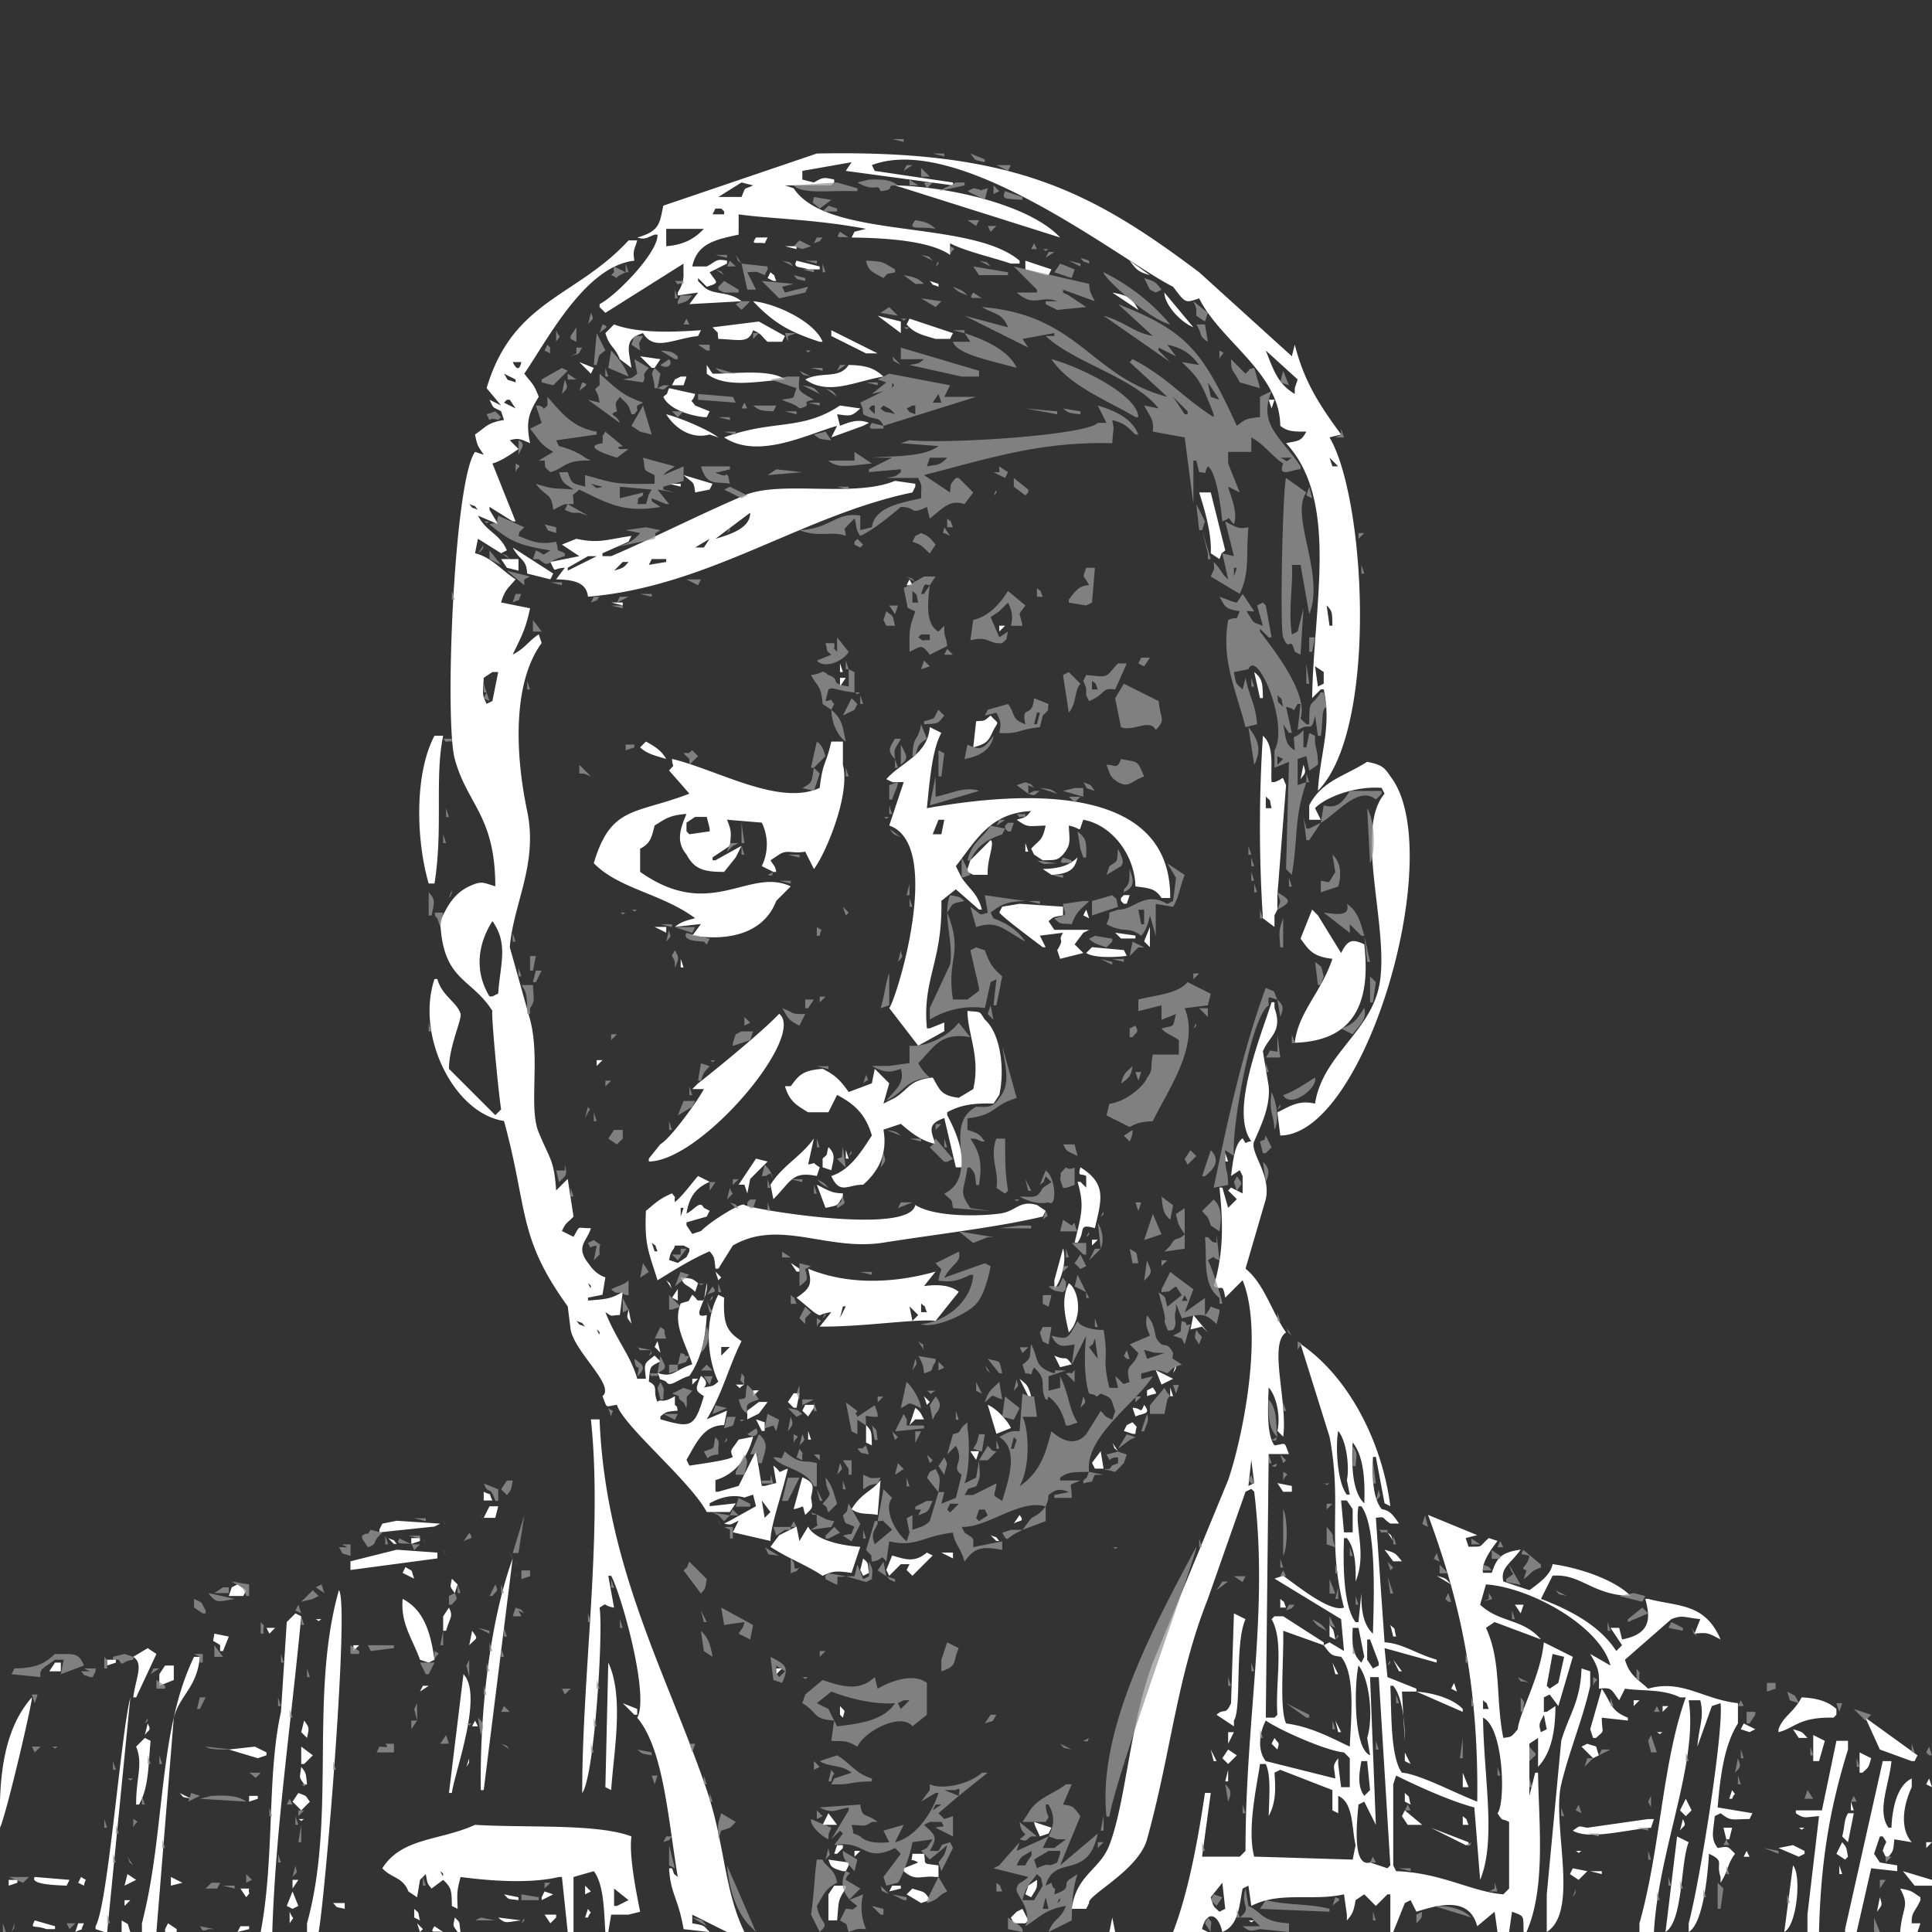 <svg xmlns="http://www.w3.org/2000/svg" width="667" height="667" viewBox="0 0 667 667">
  <rect x="0" y="0" width="667" height="667" fill="#333333" stroke="none"/>
  <defs>
    <style>
      .cls-1 {
        fill: #fff;
      }

      .cls-1, .cls-2 {
        fill-rule: evenodd;
      }

      .cls-2 {
        fill: #999;
        fill-opacity: 0.76;
      }
    </style>
  </defs>
  <path id="Color_Fill_1" data-name="Color Fill 1" class="cls-1" d="M282,53c66.907-1.342,94.029,12.422,132,41l32,29,1-4c3.369,13.275,9.084,21.571,16,31l-4,1c12.468,21.016,16.9,100.774-4,122,0.7-12.96,4.83-21.874,2-35h-1l-3,3c0.515-32.573,9.377-68.144-9-88,4.22-.883,5.123-0.488,7-4-4.735.058-6.662-.13-9-2-0.126-18.194-20.759-29.258-28-44-4.886,1.671-4.644,1.754-9-4-16.4-8.044-73.486-53.666-104-42l1,2,27,4v1l-37-5,2-3-17,3v3l4,1c2.877-1.647,3.206-1.942,7-1v1l-1,1H271l3,1c11.759,17.9,61,10.54,78,25v1h-3c-7.3-2.421-15.417-4.159-21-7v4c-6.67-4.688-21.06-5.844-34-6l1-2,4-1c-17.982-3.381-33.136-3.427-44-5v7c-7.664,1.682-14.336,2.876-16,11h5c3.435-1.81,3.07-2.791,7-2v1l-6,3c2.282,3.611,3.876,3.509-1,5l-3-3v1l2,2c3.212,3.078,8.509,1.305,13,5l-18,1,3-4-7,1v-1c2.756-4.532,1.748-6.06,2-10l-27,17-2-2v-1c5.859-3.016,20.324-17.968,20-24h-1c-2.834,1.113-3.293,1.82-6,1,7.759-2.212,7.7-4.811,9-11ZM256,63l-8,5h8c1.609-3.776.433-2.321,4-4Zm53,1c19.545,0.478,46.834,7,57,18Zm-62,8-1,2h4V73l-1-1h-2Zm4,2,3,1Zm-21,5v6c6.157-.484,9.815-2.627,13-6H230Zm31,3h4l-1,2C261.1,83.469,259.1,84.794,261,82Zm106,0h0ZM217,83h3c-1.1,3.666-1.552,3.389-1,7-16.955,1.868-29.921,27.236-38,39,2.778,3.593,3.248,3.419,5,8-3.559,5.724-4.5,8.624-3,16-3.056-1.269-3.916-1.963-7-1l3,3c-3.164,2.293-6.817,4.542-9,5q4,10,8,20h-1l-8-5v1l3,5-7-3c3.027,5.779,7.387,6.063,10,12l-2,1-8-5q-0.5,2.5-1,5c5.76,1.421,9.276,5.984,14,9-2.426,3.01-3.688,3.416-5,8l10,2c-1.525,7.246-2.949,9.678-6,16,4.275-2.159,5.363-4.612,9-7q0.5,1.5,1,3c-9.08,12.305-9.849,34.818-5,58,3.826,18.292-4.762,31.914-6,47l7,25c3.6,13.517-.6,30.364,3,39,4.058,9.731,5.253,9.441,6,20l4-4q1,6.5,2,13c-2.034,2.28-2.526,1.708-4,5l4,2c2.562-4.308.783-2.882,6-3-1.239,4.5-5.421,6.221-1,12,0.294,0.066,1.741,3.506,6,5q-0.5,3-1,6l-5,1v1c6.06-.5,7.755-0.456,12-3q-0.5,4-1,8c-3.564.04-2.087,0.913-5-1,3.865,9.785,8.569,14.625,11,23h3c-0.57-5.44-.913-4.973,3-8l2,2c-3.832,2-3.491,1.53-4,7,3.637,1.7,1.156,3.116,3,7,1.147-1.339,1.438.846,6-2v3c1.565,1.6.322-.131,1,2-4.03.4-3.912,0.327-6,2v1c10.471,2.972,11.695,3.075,15-8-2.849-1.936-3.191-1.962-1-7,0,0,3.131,2.033,1,4,3.635-.644,3.027-0.4,5-2-2.718-5.3-5.856-19.05,0-30l2,1c-0.343,9.087.766,11.521,6,15-4.705,9.529-6.364,17.538-12,27l7-3q-0.5,2.5-1,5c-7.014,0-9.486,5.953-13,12l1,2c5.493-.867,12.964-1.805,15-3-1.179-2.621-.477-2.24,2-6l5-1c-1.992,7.815-6.588,13.1-13,15v4h1l7-2,6-12q1,6,2,12h1l4-1q-0.5-3-1-6c3.609,2.668.423,2.7,5,1-2.089,9.208-6.092,19.929-6,25l-13-3q1-2,2-4c-2.752,1.179-2.2,1.66-5,1l2-1,9-5-1-4-3,1c-4.053-1.176-8.286-.093-12,2v1l9-1-2,3h-8c-5.771-10.791-28.914-29.8-31-37-4.278.548-3.157,1.614-5-3,4.531-3.554-9.572-15.129-11-23q-0.5-4-1-8c-17.45-24.141-13.6-33.375-22-64-17.2-2.558-30.565-29.328-24-49h1c1.551,5.818,6.872,8.073,8,12,0.547,1.9-4,11.245-4,19l16,16,2-2c-1-6.509-3.525-33.414-3-34-7.473-11.738-17.167-10.14-18-31,2.424-5.218,4.721-9.533,10-12,4.321-2.035,4.82-1.257,9,0-0.056-24.513-9.727-28.179-14-44-3.561-13.185-.3-95.983,7-106l3,1c-1.746-2.817-2.17-2.568-3-7,3.753-2.527,4.206-4.075,10-5q-0.5-1.5-1-3c-3.046-1.746-2.358-.552-4-4l4,2-5-6C177.062,103.487,198.89,102.713,217,83Zm54,2h4v1Zm-19,2h0Zm23,3,8,2v1h-4C276.568,92.011,273.488,92.721,275,90Zm46,0h0Zm33,0,9,3-1,2h-1l-7-2V90Zm36,0,7,5C392.683,93.791,392.273,92.949,390,90ZM266,94c2.042,1.8.707,0.015,2,3h-1l-2-1Zm5,1,2,2Zm35,0h0Zm4,1h0Zm66,0,6,4Zm-55,1,3,1v1C320.977,97.741,322.8,99.018,321,97Zm63,4c5.225,0.926,6.954,1.881,9,6Zm18,0,10,12C407.062,110.906,401.961,104.852,402,101Zm-144,2h0Zm-27,1h0Zm29,0c7.61,0.673,21.2,6.964,24,14h-1C273.005,114.712,267.445,111.909,260,104Zm68,1h0Zm-28,2,2,2Zm3,2,8,2v4Zm-64,1h0Zm75,0,15,5-1,2h-5c-4.6-1.376-7.264-1.9-10-5Zm-52,1,9,5-1,2h-5c-2.28-2.034-1.708-2.526-5-4-1.58,4.63-4.5,3.273-12,3-0.561-3.43.637-1.04-2-4Zm-50,1c9.32,3.545,23.614,2.384,30,2q-0.5,1-1,2c-8.507.95-15.206,5.418-19-1-6.434,1.975-5.1,5.255-4,12l-4-3c-1.868-4.567-3.5-4.032-5-9Zm75,2,16,8h-4l-12-6v-2Zm158,0,1,2Zm1,2,1,2Zm-9,5c2.648,6.7,4.091,11.491,10,15v-2l1-3Zm-216,2,7,1-2,3h-1Zm-44,2c1.344,2.682,2.318,2.921,3,0h-3Zm23,0,5,2q-0.5,1-1,2Zm44,1,2,3c6.027,0.168,19.98-1.836,25,2-8.867.533-20.393,3.225-27-2v-3Zm49,0c6,0.1,8.971,1.136,12,4-9.8,1.633-18.961,6.709-27,1C283.83,128.038,289.606,131.055,293,126Zm-119,3c1.932,3.027.2,1.619,4,3v-1Zm61,1h2q-0.5,1.5-1,3h-4q0.5-1,1-2Zm-8,1,2,2Zm-34,1h0Zm38,2,9,2c-1.128,3.773-2.155,1.03,0,4l5,2q-0.5,1-1,2h-1c-5.158-.6-12.042-2.776-14-7C231.042,135.2,229.707,136.985,231,134Zm46,1h0Zm7,1h0Zm-109,2-1,1,4,2-2-3h-1Zm263,0h2l-1,3Zm-148,2,7,1c-3.038,2.859-3.435,2.637-8,2l1,4c3.237-1.314,6.388-2.51,10-1l-2,1-11,4,2-4c-10.235,2.9-27.268,11.779-39,4C266.863,144.724,276.631,148.881,290,140Zm-43,2,4,2Zm-17,1c5.313,1.4,14.647,5.418,18,8l-3-1C238.538,151.784,232.868,147.672,230,143Zm-14,1h0Zm41,0h0Zm42,13h0Zm160,1,1,3h2Zm-223,6,10,3q-0.5,1-1,2l-5,1C239.452,165.893,239.527,167.167,236,164Zm73,2,7,1v1l-1,2c-38.188,7.948-70.293,32.492-112,36-0.524-4.485-3.942-5.853-11-6l3-4c-4.471.154-2.843,2.285-5-2l10-2-6-4,5-2c7.757,1.7,10.423.254,19-1q-0.5,1-1,2l-9,4v1h3c14.075-6,30.553-14.423,46-21C269.5,165.676,294.759,171.947,309,166Zm-78,1h4v1Zm183,3h4q2.5,10,5,20c-2.042,1.8-.707.015-2,3l-3-2C418.328,184.669,416.316,177.327,414,170Zm-252,4c1.8,2.042.015,0.707,3,2C163.2,173.958,164.985,175.293,162,174Zm97,3-12,9C253.133,184.268,259.067,181.975,259,177Zm29,6h0Zm-43,3-5,3h3Zm215,1v0Zm-283,2,14,9q-0.5,1-1,2l-8-2C181.751,192.923,179.654,193.835,177,189Zm26,3-7,4v1l10-5h-3Zm-30,1h6v4l-4-1Zm52,0q-0.5,1-1,2l6-1v-1h-5Zm-10,1-3,3c3.13-1.015,3.2-.829,5-3h-2Zm99,6,1,2h-2Zm-115,3h0Zm12,5h4v1Zm247,1q0.5,3.5,1,7h1C459.888,211.594,460.091,211.065,458,209Zm-115,4h0Zm2,3h2l-2,2v-2Zm-172,6v0Zm-6,6,2,2Zm123,1,1,3h-1v-3Zm164,1q0.5,3.5,1,7l2-1v-4Zm-284,2-3,2c-0.222,5.551-.73,5.5,1,9l2-1q1-5,2-10h-2Zm263,0c2.806,2.32,2.923,3.77,3,9h-1Q434,236.5,433,232Zm-143,2h2l-2,3v-3Zm52,13c2.71,3.178,2.979,1.528,1,5-1.761,3.987-2.4,4.719-7,6q0.5-4.5,1-9C339.681,248.688,339.393,249.383,342,247Zm-21,4,4,2c-3.153,5.638-4.027,16.358-5,26,25.046-4.451,84.377-11.744,84,31h-3c-2.157-3.338-4.247-3.36-9-4-0.272-11.047-8.322-21.306-18-23-1.972,5.011.06,3.05-5,2,0.2,5.227.912,6.5-2,10-2.079,2.125-2.59,1.842-7,2l-3-2-1-2c2.837-3.206,3.847-2.492,5-8-6.289.209-6.025,0.765-10-2,3.651-1.059,2.941-.814,5-3-14.416.635-19.348,10.65-26,19l2,4c2.763,4.067,5.41,5.279,7,11h-1l-8-7-5,4c0.453,21.052-6.608,26.924-5,44h1l5-2v3l-9,5-10-13c2.572-3.161,18.9-56.494,0-63q2.5-7.5,5-15c-4.732-.069-2.769.515-6-1C310.982,263.194,320.341,260.654,321,251Zm-171,3h3c-3.008,14.34.037,32.307-3,51h-2C143.806,290.782,142.835,267.624,150,254Zm286,0c4.11,3.512,2.6,11.156,3,16h1c3.9-1.339,2.185-2.7,4,1l-3,38v5l-1,2v4l-4-3A486.372,486.372,0,0,1,436,254Zm-213,2c3.068,1.717,5.194,2.894,7,6-3.709-1.12-6.612-1.72-9-4Zm64,0h4v8c2.727,10.4-6.176,31.128-10,36l-3-6c-4.615.884-5.977-.919-9,1l-3,2c1.774,2.811,1.459,1.7,2,4h-1l-4-2a17.084,17.084,0,0,0,0-15l-12-1c1.518,3.845,1.483,4.173,1,9l-6,4v1h1l9-5-2,4-4,5c-7.48.09-10.453-1.243-13-6-3.618-4.317-2.3-8.64,0-14-5.923.416-7.378,1.763-11,4-1.043,4.094-1.413,6.173-5,8v8c24.413,17.262,37.437-1.743,52,5l-5,5c-4.435,11.61-17.006,13.92-29,12l3-4-9,1c1.984-1.684,3.856-2.191,7-3-11.371-8.474-26.393-10.112-35-19,5.909-20,14.415-16.8,33-24l-7-8c2.21-2.559,1.2-.579,1-4,15.714,3.742,37.028,16.461,51,10C284.093,262.645,285.046,264.587,287,256Zm185,7c4.664,0.931,5.859,1.678,8,5,19.958,25.494-8.344,123.812-38,124q-0.5-4-1-8c4.444-2.134,7.313-4.308,13-3,2.563-16.458,18.463-24.312,22-40,4.312-19.128-8.837-54.3,2-67l-1-2c-9.356-.769-19.681,3.427-23,7l2,4h-4v-5C456.437,269.475,464.02,268.1,472,263Zm-22,1c0.991,3,.689,2.675-1,5Zm-13,11v4h2C438.088,275.349,439.038,276.955,437,275Zm-197,7-3,2v3l1,1,7-1v-1q-0.5-2-1-4h-4Zm84,1-2,5h3q0.5-2.5,1-5h-2Zm60,0,3,4Zm54,6v0Zm-96,1c1.562,1.081-1.337,6.877-1,12h-5l-2-1v-1l1-3Zm12,1,1,3h-1v-3Zm18,5c-0.828,3.365-1.959,5.693-9,6l-3-2C365.786,299.833,369.08,298.871,372,296Zm-14,3h0Zm30,10h2l-1,3h-1l-1-1v-1Zm-36,3,15,1v3c-3.635.644-3.027,0.4-5,2l2,3h12l-2,1-3,4,3,3-8,2-1-3c2.929-4.684-.109-2.53,2-6l-8,1,2,4h-1c-1.681-1.336-13.366-9.9-15-12l1-2Zm23,2,1,3-2-1Zm72,46c1.249-10.7,9.143-17.338,13-29-6.667-.781-8.043-2.832-11-7l4-10,2,2,8,13c2.4-4.775,3.978-4.852,8-3C473.373,346.787,467.125,359.38,447,360ZM221,315l3,3Zm-51,3c-5.085,7.989-6.266,17.4-1,26h1l2-1C172.619,333.159,175.68,325.935,170,318Zm56,2h4v2Zm171,0v7l-2-2Q396,322.5,397,320Zm-12,2,7,1v1h-5Zm55,3,1,2Zm-209,1,2,2Zm146,1,11,1,1,2c-5.758.713-11.832,0.5-14-1Zm-142,4,1,3h-1v-3ZM571,667h-5v-3c7.279-25.782,7.879-55.492,16-78h-2c-5.811-2.939-12.916-2.112-19-3q-1,2-2,4c-2.762-3.593-2.3-4.567-7-4,0.217-6.278-.223-7.185-3-12l7,4c-3.594-13.6-27.593-26.965-43-28q-1,3.5-2,7c6.594,6.276,14.784,4.739,21,12l-16-6-3,2c5.439,11.583,3.261,24.409,6,38,2.763-.447,2.526,0,5-3,0.429-5.46,7.848-18.206,9-30l10,5q-2.5,8.5-5,17l-3-4-2,1v5h1l3-2c-0.069,8.351-1.222,15.865-6,21V600l-3,2v18q1-4,2-8h1c0.172,16.508,2.865,39.62-4,55h-1c-0.16-5.8.492-5.342-4-7q-0.5,3.5-1,7h-4q-0.5-3.5-1-7l-6,5c-2.648-9.846-12.111-7.864-21-5l-2-4-2,1-4,10h-1V654h-1l-4,4-4-4-3,2c-0.655,3.807-1.05,4.838-3,7v-2q-0.5-3.5-1-7c-11.014,2.476-22.034-1.158-32,4q-0.5-3.5-1-7l-2,1c-1.228,6.241-1.41,12.741-7,15-1.39-6.412-5.468-7.649-7-1l2,1H405c5.242-13.7,8.489-31.2,11-48h2l-3,22h13l2-2c-0.031-46.2,8.093-81.863,3-124l-1-1-2,1-13,37c-10.841,27.34-12.641,52.895-21,83-3.008,10.833-20.843,19.4-20,22l-1,2h-5c1.643-11.906,9.686-13.348,13-22,5.759-15.035,6.94-41.334,15-63l26-63c4.551-13.1,12.608-50.3,5-69l-6,6c-1-5.568-1.014-2.059-4-4,3.541-11.452,3.259-22.046,2-34h1q1,3.5,2,7l3-3-3-3,1-1,4,2v-6l-1-2-3,2c0.665-4.875,1.179-11.113,4-13,1.775,2.617.063,1.362,3,1-7.581-10.13,3.314-36.306,7-48h1v2c3.026,8.34-2.1,9.914-4,15q1,6,2,12c0.567,6.794-2.268,12.782-5,19-1.688,3.844,5.859,11.2,4,20l-7,24c6.533,5.238,9.141,15.215,14,22-6.139,3.981.649,24.067-1,36l-2-2c1.073-4.519-.043-11.568-3-15-0.365,8.257-.585,16.647,2,20,4.278-.548,3.156-1.614,5,3h-7q-0.5,45.5-1,91h3l1-1c-0.78-11.144,2.412-25.312-2-33l1-1h3l14,9v1l-14-5c0.313,9.257-1.425,26.68,1,32,8.92,1.2,15.992,5.23,22,8,0.328-9.076,2.182-24.666-3-31-3.4-.5-3.361-0.446-6-4l2-1,5,3q-0.5-5.5-1-11l-23-14,3-1c5.589,4.039,16.308,12.7,21,11-6.058-23.013-.51-35.77-5-59l-10-32c15.773,10.69,27.946,32.481,31,56l-2-1-3-16h-1c-0.326,7.062-.034,14.272,3,18,2.766,0.568,3.62,1.557,6,5h-3c-3.109-1.941-1.376-2.478-5-2q1.5,21.5,3,43c6.227,0.357,10.664,3.876,18,6v1l-18-5q0.5,5,1,10l10,4v1h-5q0.5,8.5,1,17c0.017-6.654-.87-15.223-4-19h-1c0.442,8.205-.109,24.6,4,30,5.885,0.434,18.458,7.1,26,10,0.59-43.867-7.4-72.959-17-99l17,7-4,1,1,3c5.464-.065,3.217.263,7-3l3,1c-3.3,4.216-5.6,8.257-5,11h3c1.648-4.45,2.479-6.988,10-8-3.663,5.1-7.056,6.212-6,11l9,3c3.94-2.881,7.389-5.458,8-9,9.429,1.319,21.4,5.376,27,11-13.388-.334-17.251-7.811-27-7l-4,8c10.419,4,20.3,9.253,26,18l2-2-4-6h3q0.5,2,1,4c9.866-1.855,9.9-7.289,8-14h1c10.24,2.724,19.6,1.3,25,14-4.03-2.02-4.129-2.529-9-2q1-2.5,2-5c-5.955-.672-6.183-1.5-10,0l-16,14c1.6,5.469,4.46,6.73,8,10,11.62-3.36,19.04,3.726,31,5v7c-4.62,7.287-6.069,17.571-7,29l12,2q-0.5,1-1,2c-6.6.077-6.239,0.815-10-2l-2,1c-0.541,5.4-1.5,7.729,1,11,3.956-.607,3.279-0.731,6,2-2.825,3.8-2.213,5.7-5,10v-2c-1.7-4.914,1.629-5.441-4-8-0.376,6.876-1.97,24.108-7,27v-3c3.729-13.936,12.116-65.836,11-76l-3,1q-2.5,7-5,14c0.506-6.966,2.452-10.018,1-16h-4C586.363,608.575,572.582,638.733,571,667ZM334,349c4.975,0.555,3.872-.19,6,3,5.38,4.716,6.991,17.038,5,26l-2,3c-7.471-.251-11.753.66-16,3v1c1.941,3.5,5.922,11.847,5,18h-2l-4-17c-5.805,2-4.754,4.229-3,9-5.415-1.344-8.41-4-12-7l-6,2c1.314,7.446-.944,13.736-7,19-5.239-.078-8.028,3.623-11-3,6.627-2.128,10.548-8.7,14-14-2.169-7.3-5.862-10.741-12-14l-3,6h-7c-4.075-2.473-6.435-3.761-8-9h2c2.886-3.976,4.324-5.5,11-6,4.423,2.122,6.347,4.267,9,8l8-3,1-5,5,5q-1,3.5-2,7l4-2c5.01-3.237,4.93-6.106,13-7,2.5,4.153,2.62,6.185,9,7l5-3C338.586,364.891,334.026,356.984,334,349Zm-65,1c9.58,7.551-26.806,50.883-45,51v-1l4-5c3.583-1.98,13.135-15.349,15-19h-4l2-2C241.158,374,261.891,357.494,269,350Zm58,2h0ZM206,366h2l-2,2v-2Zm75,27q-1,4.5-2,9c3.489-.449.5-1.177,4,1l-1,3c-8.535-1.766-8.8,1.786-15,8l-1-5C270.318,402.172,276.521,399.381,281,393Zm5,3c2.617,2.627,1.782,4.038,1,8l-3-1v-3C286.066,398.037,285.035,399.625,286,396Zm6,1,1,3h-1v-3Zm131,1,1,3h-1v-3Zm-162,2,4,1-6,6q-0.5,2.5-1,5l-1-3h-2Zm14,2v0Zm98,1c9.082,5.639,7.362,10.948,5,21-6.185-1.717-3,.982-6,5h-1c2.41-9.953,3.44-12.808,1-21h1l2,2v-4C373.037,404.954,372.046,406.477,373,403Zm-132,3,4,2c-4.7,2.091-7.074,5.061-8,11,3.007-1.562,4.64-4.739,6-2l2,1-1,2-7,2v1l2,3,3-1c3.878-3.845,14.512-10.2,15-9,2.853,1.537,56.964,10.6,59,0,5.344,3.524,18.415,4.252,29,3,5.819-.688,6.765-4.8,13-3l3,2-1,2c-16.139,3.787-36.258,6.037-55,9-19.463,3.077-35.859-8.366-52,1l-5,8h-1c-0.405-4.03-.327-3.912-2-6-6.4,2.757-12.14,6.408-18,10-2.96-9.682-4.559-11.98-4-24,3.295-2.616,4.488-4.093,9-6,1.954,2.458.567,0.4,1,3C235.76,412.768,238.649,408.662,241,406Zm27,2v0Zm14,1c4.09,2.008,5.031,2.895,9,3v1c-2.185,3.34-1.083,2.993-6,4Zm-47,8v3l1-3h-1Zm142,11h2l-2,2v-2Zm-152,1,1,3h1C225.741,428.977,227.018,430.8,225,429Zm8,1c-0.538,2.176-1.312,1.1-2,5l3,1,3-2,1-2v-1l-2-1h-3Zm134,1c1.332,3.69-.416,11.079-3,14v-3Zm-94,5,3,2v1h-1Zm-59,2,1,2Zm65,0c13.818,5.744,29.716,5.03,44,1l-4,5c3.822-.528,8.839-0.635,12,2l-8,10c-6.866-.753-24.46,2.071-40,2l4-5c-4.987.658-2.939,1.958-6,0l-6-5C280.023,444.634,280.339,443.143,279,438Zm-32,1,2,2-1,1Zm-12,2c4.03,0.4,3.912.327,6,2l-1,3C237.068,443.108,236.367,444.362,235,441Zm-5,1c2.042,1.8.707,0.015,2,3Zm-27,1,1,2C203.576,444.072,204.8,444.324,203,443Zm41,0c0.909,5.259-6.217,12.666,0,11-0.438,7.942-1.85,15.047-6,21-4.11,1.193-6.791,4.264-8,2-3.583-1.782-1.184.531-3-3,5.624,1.72,5.5-.874,12-3-2.21-7.149-6.911-13.9-4-21,3.827-1.321,2.08,0,4-3,2.978,2.544.306,1.783,4,2Q243.5,446,244,443Zm125,0c3.368,2.264,5.063,11.489,0,17C367.627,453.969,366.278,448.565,369,443Zm-135,2v4l-2-1Zm84,5v3h2C318.741,449.977,320.018,451.8,318,450Zm-27,1-1,4,2-4h-1Zm23,0,1,5,2-2Zm-97,1q0.5,2.5,1,5C216.215,454.4,216.4,455.389,217,452Zm195,2,5,6-2-2-4,1Zm-213,2c1.8,2.042.015,0.707,3,2C200.2,455.958,201.985,457.293,199,456Zm7,3,1,2C206.576,460.072,207.8,460.324,206,459Zm15,3,2,3Zm17,0v0Zm-11,1q0.5,2,1,4l-2-2Zm135,1,1,2Zm-113,1v3l3-3h-3Zm-30,2h0Zm14,0,1,2Zm131,1c4.742,2.139,3.327-.65,6,3l-4,1Zm42,3c-0.22,1.467.414,1-1,3Zm-64,1h0Zm57,1,6,3-4,2Zm6,2h0Zm-166,1h2l-2,2v-2Zm113,0c2.664,2.17,2.8,2.009,4,6h-1Zm-98,2h3C254.343,479.393,256.366,479.845,254,478Zm64,1,1,2Zm80,0c2,3,1.335,1.629-2,3v-2Zm6,0,1,3h-1v-3Zm-144,1h2l-2,2v-2Zm14,1h2q-0.5,2.5-1,5h-1l-2-2Zm-19,1h0Zm64,0,2,2-1,1Zm31,1,3,3Zm-88,1h3l-3,4-4,2v-3Zm16,1h3v1l-2,3-2-2Zm63,0c3.284,1.3,7.272,6.052,8,8l-5,2Zm54,0c2.614,3.3-.263,2.8-3,4l-1-3C394.167,486.031,393.635,488.419,395,485Zm-79,1c1.926,1.517,1.77,1.791,3,4h-3l-2,2Zm-112,4h3c1.959,50.855,23.73,88.982,37,128,6.241,18.352,5.9,34.315,13,49h-6l-12-6v3c4.419,0.774,3.714.6,6,3l-9-1c-1.783-10.628-4.518-12.116-5-21h1c1.259,3.023-.018,1.2,2,3-3.377-20.123-4.878-44.107-14-55,4.271-7.4-5.265-41.907-9-49h-1q1,5.5,2,11c-4.426-.777-1.829-2.013-5,0,1.326,8.49-1.756,58.239-6,64C200.99,577.547,208.183,529.281,204,490Zm57,0,3,1v3h-1Zm-5,1,1,2Zm135,0c2.21,2.559,1.2.579,1,4h-1l-3-1,1-2Zm-92,1c2.125,2.08,1.842,2.59,2,7l-2-1v-6Zm39,0,2,2Zm-59,2,1,3h-1v-3Zm183,0c-0.981,5.113-.371,17.869,3,22h1l-1-5C465.911,506.7,464.961,497.559,462,494Zm-184,3,1,2Zm106,1,2,3C383.958,499.2,385.293,500.985,384,498Zm83,0c-0.421,8.415-.108,17.019,4,21C471.348,510.754,470.653,502.376,467,498Zm-132,3h3l-1,3Zm45,0q0.5,3,1,6h-3l-1-2Zm52,3q-0.5,4.5-1,9l2-1Q432.5,508,432,504Zm-158,4,1,2Zm16,0h0Zm-13,2c4.255,1.948,3.848,2.874,3,7,0.607,3.956.731,3.279-2,6-1.387-4.252.4-2.785-4-2Zm27,1q-0.5,6-1,12c-3.557-.708-6.125.1-9-2C297.512,515.271,301.074,514.877,304,511Zm137,1,5,1v2h-3Zm-274,3c3.583,1.782,1.184-.531,3,3h-3v-3Zm96,3q0.5,3,1,6l2-2Zm200,0q0.5,5.5,1,11h3v-8l-2-3h-2Zm-294,2h3l-1,4h-4Q168,522,169,520Zm300,0c-1.4,7.482,2.97,16.284-1,26,0.194-6.112-.346-11.767-3-15h-1c-0.336,9.261-.222,23.563,4,29h1q0.5-5,1-10c-0.05,6.359.783,10.956,4,14,0.334-12.53,1.293-37.011-4-44h-1Zm-117,3c1.86,2.573.082,1.584-2,3Zm-215,2,15,1-2,1-19,2v-1q0.5-1,1-2Zm211,0,2,2Zm-73,2,1,5,3-5c2.062,4.23,10.238,6.5,18,7l-3,9c-4.986-.682-6.3-0.777-10,1-5.467-3.681-12.134-6.086-18-10l3-4Zm204,2c2.042,1.8.707,0.015,2,3Zm-137,1c3.023,1.259,1.2-.018,3,2h-1Zm-208,1c3.023,1.259,1.2-.018,3,2h-1Zm8,0h3v1l-3,1v-2Zm-5,4,14,1v2l-30,4v-3Zm341,0c4.023,1.141,3.827,1.374,6,4h-3Zm-158,1,2,1-7,7-2-2,1-2h-3l-4,4-1-2,2-5C312.536,538.3,315.632,539.65,320,536Zm5,0h4v2Zm5,0,2,2Zm-153,2-10,80h-1C165.635,591.864,168.865,560.694,177,538Zm121,0c2.078,2.024,1.365,1,2,5l-2,1-1-2Zm233,0h0Zm-88,1,1,2Zm42,0,5,3Zm-345,2c3.027,1.932,1.619.2,3,4l-4-2Q139.5,542,140,541Zm356,3c3.651,1.059,2.941.814,5,3Zm-340,1,2,2-1,3C155.215,547.4,155.4,548.389,156,545Zm273,0h0Zm80,1,2,1ZM82,547l3,2-1,2H79l1-3Zm35,2c3.76,4.168-4.786,106.463-7,118h-4v-3C116.21,627.08,106.686,585.381,117,549Zm22,3c7.272,3.759,9.646,11.417,11,21l-2,1-3-1C142.205,565.295,138.313,560.639,139,552Zm303,0c2.042,1.8.707,0.015,2,3h-2v-3Zm74,0h0Zm7,2h3q-0.5,1.5-1,3Zm-368,1c1.571,3.216.4,3.116-1,8h-1v-5Zm-53,2,2,1c-3.6,38.09-8.849,73.292-10,109H90c4.883-25.849,2.088-53.925,7-76l2-31Zm324,0,4,2c-3.794,8.289-1.276,30.8-4,35v2l-6-4c2.7-2.515,3.023.484,5-4Q425.5,572.5,426,557Zm23,0h0Zm-340,2h2C109.255,559.977,110.78,559.912,109,559Zm59,2q0.5,1,1,2Q168.5,562,168,561Zm291,0c1.6,1.984,1.3,1.389,2,5l-2-1v-4Zm21,0c2.066,1.963,1.035.375,2,4h-1ZM92,562h3l-2,2Zm375,0c-0.275,6.388,0,9.125,3,12l1-2q-1-5-2-10h-2Zm-304,1c2.142,3.137,1.851,2.026-1,5Q162.5,565.5,163,563Zm-89,1,5,1-2,5H76v-2C72.9,565.645,73.546,567.743,74,564Zm398,2v7l2,3,2-1v-1l-3-8h-1Zm-350,2h2l-2,2v-2Zm-71,1,3,2-7,15H46c0.938-6.965,3.678-11.637,0-14Zm485,2q-1,5.5-2,11l1,1,3-2q1-4.5,2-9ZM67,572h2c-0.97,10.659-6.79,12.989-9,21l-6,74H49v-3C57.227,632.128,54.347,598.078,67,572Zm-30,1h3v1l-3,1v-2Zm444,0,3,4h-1ZM19,574h2v3H17Zm191,0c5.593,11.736,1.806,31.337,1,44l-2-1Q209.5,595.5,210,574Zm250,0,2,4h-1Zm36,0,8,3ZM57,575h3v5l-5,2v-4Zm412,0c-1.38,5.658-1.975,28.468,4,31q-0.5-3-1-6C474.248,592.869,472.8,579.589,469,575Zm97,0q0.5,1,1,2Q566.5,576,566,575Zm-298,1h2l-2,2v-2Zm278,0,3,1v5c-2.548,11.515-7.216,22.353-10,34-3.309,13.844,6.418,43.774-5,51V654q2.5-26.5,5-53C541.571,592.154,545.64,587.529,546,576Zm-386,2c7,7.206-3.082,33.926-4,41h-1Q157.5,598.5,160,578Zm313,1q1,25.5,2,51l-4-8-2,1c-0.7,7.186-1.979,21.676,4,20l6,2,1-1q-2-32.5-4-65h-3Zm29,2,1,3-2-1Zm-356,1h2l-3,2Q145.5,583,146,582Zm407,1c3.246,4.741,2.99,7.672,9,10v1l-9-1c0.024,5.814,1.358,3.945-2,7h-1q-0.5-1.5-1-3Zm-64,1c6.066,0.479,12.746,2.515,16,6v1ZM11,586c0.3,1.371-8.713,40.064-11,45C-0.5,612.1,1.689,596.551,11,586Zm34,0-8,81H36l-3-1v-1C37.256,657.806,41.655,599.158,45,586Zm577,0c5.36,0.249,9.08,1.393,12,4v2l-1,1c-12.043-.267-13.39,3.646-19,5v-1C615.747,592.32,619.049,591.511,622,586Zm-110,1v3h2C512.741,586.977,514.018,588.8,512,587Zm52,0h2l-2,2v-2Zm-349,1,5,2v2h-1Zm75,1c2.073,2.268,1.666,1.041,1,4l-1-1v-3Zm284,0h2l-2,2v-2Zm-305,1,1,2Zm264,2c-1.292,2.774-2.016,2.853-1,6l2-1Q533.5,594.5,533,592Zm-21,1c0.26,20.642,4.648,42.437-1,56q-1-12.5-2-25c-8.97-2.41-20.186-7.652-27-11l-1,3v28l1,2c15.725,0.556,26.135,7.142,37,8l2-2V629c-2.887-1.547-1.789.32-4-3C519.832,622.6,519.185,596.387,512,593Zm132,0,18,13q-0.5,1-1,2h-1l-11-4Zm-539,1c1.934,2.654,1.7,2.486,1,6l-2-2Zm59,0q0.5,1,1,2h-2Q163.5,595,164,594Zm273,0c-2.08,3.837-3.086,10.239,0,14l24,6c-0.4-4.542-1.155-4.076,1-7v2q0.5,4,1,8h3V607l-2-2C458.033,604.5,441.98,597.448,437,594Zm24,0,2,4h-1Zm42,0,2,3ZM51,595c1.308,2.72.442,1.923-1,4Zm551,0,4,2-2,1-3-1Q601.5,596,602,595Zm7,2h0Zm10,0c3.651,1.059,2.941.814,5,3h-3Zm-195,1h2l-2,4v-4Zm148,0h2C572.255,598.977,573.78,598.912,572,598Zm54,1,4,2q-1,3.5-2,7h-2v-9ZM50,600l2,1c-0.828,7.755-.5,15.95-4,22H47c-0.041-9.526,2.481-13.788,0-20Zm390,0c1.525,2.286,1.826,1.215,1,4l-2-2Zm194,1h4v3c-6.25,20.082-9.444,38.657-10,63h-4v-6q2-17,4-34c-4.893.3-4.895,1.064-8-1v-1h9Q631.5,613,634,601Zm-86,1c4.2,1.537,2.448-.184,4,4l-2,1-4-4ZM88,603l4,2v1l-3,1-10-3Zm16,0,4,3-3,3h-1v-6Zm314,1,2,4h-1Zm6,0,3,2-3,3-2-2Zm61,1,2,4-2-1v-3Zm157,0,4,2c-1.059,3.651-.814,2.941-3,5h-1v-7Zm-523,1h0Zm43,1c-0.22,1.467.414,1-1,3Zm308,1c-0.748,4-1.469,8.78,1,12l2-2q-0.5-5-1-10h-2Zm180,0h3c-0.728,7.914-5.177,17.3-1,23h1c0.257-6.712,1.965-14.634,7-17v3c-3.45,7.481-3.718,14.787,0,19l-6-1c-0.4,4.03-.327,3.912-2,6h-1q-0.5-1-1-2c1.023-3.85,1.967-2.062,0-5h-1q-1,3-2,6l2,3,6,1v2l-9-1q-2.5,11-5,22h-4v-1Zm-215,1c-1.1,7.622-4.522,22.568-2,32h1l33,1,1-5c-1.37-5.646-.625-14.7-6-17v6l-2-1v-7l-18-7-2,1c0.384,5.627.569,10.113-2,15,0.206-7.586.8-13.962-1-18h-2Zm-331,1c1.685,2.1,1.549,1.975,2,6h-1C103.025,613.165,103.528,614.03,104,610Zm186,1h0Zm134,0v4h-1Zm81,1q1,2.5,2,5h-2v-5Zm161,2q0.5,1.5,1,3l-2-1Q665.5,615,666,614Zm-68,4c1.627,2.52.985,0.166,0,3h-1Q597.5,619.5,598,618ZM62,619l4,2C62.349,620.088,63.955,621.038,62,619Zm41,0c3.4,1.346,2.069.607,4,3l-3,3-3-3Zm320,0v0Zm62,0c2.066,1.963,1.035.375,2,4l-2-1v-3ZM86,620h3v1l-3,1v-2Zm33,1h0Zm463,0q1,2,2,4l-2,2-2-2Q581,623,582,621Zm57,1q0.5,1.5,1,3h-1v-3Zm-154,3,6,5h-5l-2-3Zm131,0h0Zm-330,1,3,4h-5Zm352,0h2q-1,5-2,10l-2-2C636.982,630.253,636.517,628.584,638,626Zm-133,1c2.042,1.8.707,0.015,2,3h-2v-3Zm-402,1h2C103.255,628.977,104.78,628.912,103,628Zm466,0h2q-0.5,1.5-1,3c-8.348.619-21.44,4.357-27,1,2.605-1.785,1.611-1.6,5-1Zm12,0c1.308,2.72.442,1.923-1,4Q580.5,630,581,628Zm-224,1,6,2-1,2-3,1C357.617,630.7,357.473,631.122,357,629Zm-193,1c18.482,1.105,42.128-.506,54,4-0.946,6.649,1.851,20.205,3,26l-4,1h-6q-0.5,3-1,6h-1c-0.465-6.046-.361-16.385-4-21l-7,2v19h-2q-1-9.5-2-19h-1c-9.832,2.314-23.133,1.439-34,0-1.206,4.809-1.256,4.916-1,11l-2-1c-0.052-5.673-.273-6.395-3-9l-4,3c-1.6-1.984-1.3-1.389-2-5l-2,2q-0.5,3-1,6l-3-2c-1.883-5-5.822-4.518-9-8C138.7,634.3,151.985,635.533,164,630Zm327,0h0Zm3,1,13,5v1h-1Zm101,0h3q-0.5,2-1,4h-1Q595.5,633,595,631Zm26,0h2C621.255,631.977,622.78,631.912,621,631Zm-42,3,4,2c-2.851,6.852-1.882,27.128-8,31Q577,650.5,579,634Zm57,2c1.6,1.984,1.3,1.389,2,5l-1,1-3-2Q635,638,636,636Zm29,0h2l-2,2v-2Zm-376,1h2v1l-2,2h-1Zm330,0,4,2v1l-2,1-7-3Zm-324,2h2l-2,2v-2Zm249,0h2C544.255,639.977,545.78,639.912,544,639Zm59,0q0.5,1,1,2h-2Q602.5,640,603,639Zm4,0h0Zm-292,1h4c0.84,3.935-1.1,3.149,5,4v4h-1c-5.013-.606-6.779,1.7-11-2v-1l5-2C313.914,641.136,314.739,643.6,315,640Zm202,0q0.5,1,1,2Q517.5,641,517,640Zm-231,2,7,1v1l-1,2h-1C286.441,644.772,286.871,644.149,286,642Zm333,2c2.962,3.063,1.481,20.536-3,23Zm16,0q0.5,1.5,1,3h-1v-3Zm-92,1,5,1-3,3-3-2Q542.5,646,543,645Zm-391,1q0.5,1,1,2C152.576,647.072,153.8,647.324,152,646Zm397,0h4v1Zm108,0,10,3v2h-6ZM44,647l3,2-4,2Zm-32,1,12,1-1,2C19.646,650.831,10.167,650.667,12,648Zm16,0c2.617,1.775,1.362.063,1,3l-2-1Zm31,0,4,2-4,1v-3ZM3,649H6v1l-3,1v-2Zm98,0h2l-2,3v-3Zm257,0c0.126,3.134-.156,2.924-2,6l-2-1,1-3Zm64,1-4,5c1.059,3.651.814,2.941,3,5l2-1Q422.5,654.5,422,650Zm-220,1,2,2-2,1v-3Zm86,0h4v1c-2.868,4.2-2.376,4.344-3,11h-3v-9Zm20,0h3v1l-4,1ZM83,652h3c-0.425,2.6.976,0.546-1,3Zm129,0v6h1l4-2Zm103,0c3.69,1.316,4.136.53,6,4l-3,1-5-3Zm341,15c0.766-9.063,3.4-8.6,0-15,4.455,0.747,4.2,1.25,7,3v1c-1.843,4.156-3.158,4.043-3,8h3q-0.5,1.5-1,3h-6ZM101,653q1,2.5,2,5l-2,1-2-1Q100,655.5,101,653Zm87,0,3,1-4,2v-1Q187.5,654,188,653Zm-14,1,5,1v1C174.99,655.421,176.009,656.046,174,654Zm475,1c0.991,3,.689,2.675-1,5Q648.5,657.5,649,655ZM43,656h2l-2,2v-2Zm72,1h4v2C115.349,658.088,116.955,659.038,115,657Zm28,2c2.066,1.963,1.035.375,2,4l-2-1v-3Zm60,0c1.627,2.52.985,0.166,0,3h-1Zm150,0,2,4-1,1h-4l-1-2,2-2Zm-253,1c1.29,3.271,1.874,1.113,0,4v-4Zm88,1h4v1l-2,2Zm-31,1c2.078,2.024,1.365,1,2,5h-1C156.215,664.4,156.4,665.389,157,662Zm15,0,8,1C175.143,663.415,174.725,664.5,172,662Zm212,0q0.5,2.5,1,5h-2Q383.5,664.5,384,662ZM12,663l7,2v1H16C11.69,664.4,10.415,666.278,12,663Zm30,0c3.027,1.932,1.619.2,3,4H42v-4Zm389,0h2C431.255,663.977,432.78,663.912,431,663ZM27,664h2c-1.782,3.583.531,1.184-3,3Zm31,0,3,2v1H57v-1Zm86,0,2,2-1,1Zm-61,1h3v1l-4,1Zm67,0,3,2C150.1,666.469,148.1,667.794,150,665Zm411,0,2,2Z"/>
  <path id="Color_Fill_2" data-name="Color Fill 2" class="cls-2" d="M297,48l6,1Zm11,0h4v1Zm14,5h4v1Zm13,0,5,2v1C335.678,54.962,337.2,55.648,335,53Zm-26,3h0Zm32,0h0Zm-35,1h0Zm7,0h2l-3,2Zm31,0h5l-1,2Zm-41,1h0Zm5,0h0Zm10,0,3,3h-3V58Zm3,0h0Zm-44,1h0Zm15,0h0Zm23,0h0Zm-36,1h0Zm9,1h0Zm34,0h0Zm9,0h0Zm30,0h0Zm-67,1h0Zm6,0c4.919-.141,7.568.058,10,2-5.44-.056.286,1.3-6,2-1.175-3.146-1.5.715-8-3Zm14,0,3,2h-3V62Zm-25,1,7,2v1c-9.914-.343-18.992,1.159-22-2Zm30,0h3l-2,2Zm11,0h3v1l-9,2Zm4,1h0Zm9,0,2,2-2,1V64Zm-91,1h0Zm84,0c4.694,0.638.244,1.185,5,0q-0.5,2-1,4l-6-3Zm-82,1,1,2Zm93,0,6,2v1C347.366,68.546,345.591,69.017,347,66Zm-97,1h0Zm31,1,6,1-4,3C279.742,68.937,280.632,71.069,281,68Zm6,1h0Zm7,1h0Zm-8,1,3,1v1h-5Zm12,0h0Zm3,1h0Zm-54,1h0Zm114,0h0Zm-64,1h0Zm-41,1h0Zm4,0h0Zm-2,1h0Zm20,0h0Zm38,0c3.807,0.656,4.838,1.05,7,3C316.974,77.957,313.043,79.8,316,76Zm18,0h4l-1,2Zm-29,1,5,1Zm34,0,1,2Zm2,1h3l-2,2ZM238,79h0Zm18,0,1,2Zm37,0h0Zm-3,1,3,2C290.1,81.469,288.1,82.794,290,80Zm40,0h0Zm-69,1,5,1Zm72,0h0ZM230,82l1,2Zm36,0h0Zm16,0h2c-1.8,2.042-.015.707-3,2Zm14,0h0Zm-20,1,4,2-3,1-3-1Zm32,0h0Zm46,0,1,2ZM232,84h0Zm125,0,1,2h-2Zm14,0,2,2ZM254,85h0Zm64,0,5,1Zm10,0c2.649,1.408.87,0.525,0,3V85Zm-63,1h0Zm82,0h0Zm13,0h2C360.255,86.977,361.78,86.912,360,86Zm2,1h2l-3,2ZM247,88h4v1Zm7,0,2,3C253.958,89.2,255.293,90.985,254,88Zm64,0c3.651,0.912,2.045-.038,4,2Zm68,0,1,2ZM220,89h0Zm55,0h0Zm61,0h0Zm19,0h0Zm11,0h0Zm7,0,3,1v1C372.977,89.741,374.8,91.018,373,89ZM252,90l2,2h-3Zm18,0c3.651,0.912,2.045-.038,4,2Zm8,0h4v1Zm21,0c6.447,0.228,5.733.577,10,3v1c-3.651.912-2.045-.038-4,2C300.812,93.736,299.805,93.477,299,90Zm25,0c-0.424.928,0.8,0.676-1,2Zm14,0c3.651,0.912,2.045-.038,4,2Zm26,0h0Zm5,0,4,1v1Zm18,0h0ZM216,91l1,3h-1V91Zm40,0,9,1v1l-1,2c-3.327-1.38-1.96-1.264-6-1l3,6h-3Q257,95.5,256,91Zm10,0,2,2Zm18,0,1,3h-1V91Zm76,0h0Zm6,0,5,2-1,3-6-2ZM212,92l4,2-2,1c-2.52,1.627-.166.985-3,0C213.124,92.657,211.441,95.113,212,92Zm124,0,12,2v1H338Zm14,0,26,6c0.238,2.625.34,2.992,2,6l-11-4v1l2,1,6,4-10,1-4-2v-1h4c-5.87-2.211-7.855,2.355-14-3h7v-1ZM247,93c3.023,1.259,1.2-.018,3,2Zm30,0h4v1Zm97,0h0Zm-65,1h0Zm67,0h0Zm5,0a71.053,71.053,0,0,1,23,18C396.472,110.276,380.3,95.188,381,94ZM262,95l1,2Zm12,0,4,1v1C274.349,96.088,275.955,97.038,274,95Zm38,0c3.807,0.656,4.838,1.05,7,3h-3Zm81,0h0Zm-86,1h0Zm88,0c3.8,1.2,3.914,1.292,6,4l-2,1-2-1ZM233,97h3v1C232.883,97.464,235.1,99.365,233,97Zm17,0,5,3v1h-5l-2-1V99Zm13,0,11,1-4,1,1,2,8-2-1,2-9,2Zm49,0h0Zm13,1h0Zm4,1c2.433,1.03,3.4,1.173,5,3C331.567,100.97,330.6,100.827,329,99Zm48,0h0Zm-168,1q0.5,1,1,2Q209.5,101,209,100Zm24,0q0.5,1.5,1,3h-1v-3Zm47,0h0Zm99,0h0Zm24,0,1,2Zm-148,1h0Zm81,0,3,2C336.1,102.469,334.1,103.794,336,101Zm-101,1h4c-2.063,2.212-1.382,1.882-5,3v-1Q234.5,103,235,102Zm35,1h0Zm48,0,7,1-2,2Zm-62,1h3l-3,3-2-2Zm74,0h0Zm82,0,5,4-1,3-3-2C412.969,106.039,413.215,106.968,412,104Zm17,0,1,2Zm-96,1,5,1Zm102,39v-7l4-2c-4.844,11.739,3.411,16,10,26v1c-2.486-.045-8.12,3.254-6-2-4.2-2.766-6.032-6.2-11-9v5h-8v4l4,10-4-2c0.753,3.2,3.49,8.6,2,13-2.788-3.037-.7-2.173-4-1-0.579-5.491-2.074-17.138-5-19-1.864,3.086.6,2.261-3,2l-1-4h-1v15l-3-23-11-2c0.351-4.234-.545-4.475-3-9l5,1c-8.334-10.66-29.087-15.72-39-25h3v-1l-11,2,2,3,8,4-30-15,15,4c-2-5.068-4.84-4.485-9-7,33.519,2.68,37.524,24.076,64,31l-13-12,1-1c11.807,6.018,17.42,13.31,28,20v-1c-4.311-11.086-5-12.317-11-18l6,1c-2.863-3.751-5.463-5.774-11-7l3,4-6-3v1l4,4-23-16c7.743,2.277,10.092,5.657,17,7l-12-11c24.1,9.4,29.179,16.388,41,42C429.824,144.912,429.865,144.49,435,144ZM241,106h0Zm66,0,3,3-6-1Zm17,0h0Zm-120,2c1.308,2.72.442,1.923-1,4Q203.5,110,204,108Zm4,0h0Zm39,0h0Zm82,0h0Zm101,0h0Zm-189,1,2,2Zm23,0h0Zm-27,1q0.5,1,1,2h-2Q236.5,111,237,110Zm74,0h2C311.255,110.977,312.78,110.912,311,110Zm-117,1q0.5,1,1,2Q194.5,112,194,111Zm18,0h0Zm43,0h0Zm24,0h0Zm25,0,2,2Zm-96,1c3.037,0.88.264,1.436-1,3Q207.5,113.5,208,112Zm21,0h0Zm6,0q0.5,1,1,2Q235.5,113,235,112Zm178,0h3q0.5,3,1,6C413.628,115.881,415.223,115.41,413,112Zm-214,1v5l-2-1v-1Zm71,0,1,2Zm36,0h0Zm6,0h2C312.255,113.977,313.78,113.912,312,113Zm-120,1c1.29,3.271,1.874,1.113,0,4v-4Zm137,0h4v1Zm-123,1,3,6c-2.649,1.987-1.963,1.127-3,5h-1Q205.5,120.5,206,115Zm54,0h2l-2,2v-2Zm11,0h4l-3,1v2Zm13,0h0Zm25,0h0Zm24,0c6.68,2.188,15.154,5.8,18,12-7.91-2.27-20.783-4.62-22-9h6Zm-114,1h3c-1.434,2.863-1.592,1.454-1,5l-3-2Q218.5,117.5,219,116Zm19,0h0Zm37,0h0Zm172,0,1,2Zm-196,1,6,1Zm66,0,6,1Zm128,0,1,2Zm-186,1h0Zm26,0,5,1Zm40,0h0Zm-136,1c2.124,2.343.441-.113,1,3l-2-1Q188.5,120,189,119Zm38,0q0.5,1,1,2Q227.5,120,227,119Zm14,0h4v2h-1Zm-42,1h2c-1.932,3.027-.2,1.619-4,3l2-1v-2Zm73,0h0Zm39,0,27,8v2h-6l-18-4c3.635-.644,3.027-0.4,5-2h-8v-4Zm-100,1c1.365,1.513,4.5,4.744,6,9l-7-3Q210.5,124,211,121Zm17,0c4.03,0.405,3.912.327,6,2v1h-1Zm50,0h2C278.255,121.977,279.78,121.912,278,121Zm26,0h0Zm117,0c2.649,1.408.87,0.525,0,3v-3Zm23,0h0Zm-138,1h0Zm81,0,3,2Zm-191,1v0Zm17,0q0.5,1,1,2Q213.5,124,213,123Zm12,0h0Zm78,0h0Zm5,0,3,3C307.588,123.958,308.9,125.291,308,123Zm98,0,2,2Zm-205,1h0Zm18,0,5,3c-3.229,3.7-.493,1.767-2,5l-7-1c3.635-.644,3.027-0.4,5-2Q219.5,126.5,219,124Zm12,0c1.5,1.723-.537,3.678-3,2Zm132,0c9.047,2.34,29.677,12.117,30,20h-1C382.121,138.129,369.231,133.272,363,124Zm62,0q2.5,2.5,5,5c2.535-2.451.542-1.218,3-2q1,3.5,2,7l-7-2C425.9,127.4,424.971,128.932,425,124Zm14,0h0Zm-260,1q0.5,1,1,2Q179.5,126,179,125Zm114,0h0Zm-3,1h2l-3,2Zm-96,1,2,1q-2.5,2.5-5,5l-4-1v-1Zm15,0q0.5,1.5,1,3h-1v-3Zm17,0,2,2q-0.5,2.5-1,5h-1C225.553,128.376,224.3,130.191,226,127Zm21,0,7,2C249.594,128.888,249.065,129.091,247,127Zm33,0h4v1Zm-80,1q0.5,1,1,2Q200.5,129,200,128Zm42,0h0Zm18,0h0Zm16,0,4,2C276.349,129.088,277.955,130.038,276,128Zm10,0h0Zm19,0h0Zm138,0,2,5-3-1Zm-247,1,3,2h-3v-2Zm11,0c7.683,6.911,8.446,7.485,15,10l-2,1c-0.425,2.6.976,0.546-1,3h-1c-1.239-4.124-1.658-3.515-4-6-1.785,2.6-1.6,1.611-1,5-3.574,1.285.126,1.071,1,4l-11-8,4,1c-0.882-5.935-2.832-3.609,0-6v-4Zm100,0,21,4-2,4h11l-32,10c-1.69-3.652-2.953-1.641-7-4-0.278-2.366.222-1.247-1-4l8-4-4,1,5-4-3-1Zm102,0h0Zm-241,1q0.5,1,1,2Q168.5,131,168,130Zm104,0h4c-0.325,5.127-1.06,4.533,5,8-5.756.934,0.67,1.638-5,3-1.612-1.672-3.821-1.867-6-3,4.979-1.047,3.345.348,5-4l-9-3Zm-77,1c1.14,3.071,1.026,2.832-1,5Q194.5,133.5,195,131Zm4,0q0.5,1,1,2Q199.5,132,199,131Zm30,0h0Zm8,0q0.5,1,1,2Q237.5,132,237,131Zm4,0,5,1Zm206,0,1,2Zm-262,1,2,2Zm16,0c3.037,0.88.264,1.436-1,3Q200.5,133.5,201,132Zm11,0,3,2Zm87,0h4v1Zm9,0v2C308.977,132.255,308.912,133.78,308,132Zm109,0q0.5,2.5,1,5l3,1Zm-188,1h2c-2.286,1.525-1.215,1.826-4,1Zm6,0,2,2Zm42,0c4.419,0.774,3.714.6,6,3Zm8,1c3.006,1.284,2.245.628,4,3Zm4,0h0Zm4,0h0Zm142,0h0Zm10,0h0Zm-258,1,2,2Zm104,0h0Zm-50,1,12,1q0.5,1,1,2l-13-1v-2Zm83,0-2,3h3Zm-135,1c4.595,5.127,8.553,10.659,17,12v1l-14,2q0.5,1,1,2c4.118,1,8.13,3.1,9,4l2,1c-9.159-.372-8.962,2.663-14,4-2.661-2.456-1.529-1.363-2-4h-2l5-3c-4.716-2.846-4.342-3.5-8-8l4-2q-1-3-2-6h1c2.885,0.821.737,1.969,3,0v-3Zm97,0h0Zm119,0,4,6h1v-1Q407.5,139.5,405,137Zm-122,1h0Zm11,0h0Zm-37,1,1,2h-2Zm22,0h4v1Zm-57,1,3,10-4-1-3-2Zm5,0q0.5,1,1,2Q227.5,141,227,140Zm33,0h8l-1,2C262.687,141.792,262.173,141.738,260,140Zm41,0-1,1,2,2v-3h-1Zm4,0-1,1c2.256,2.013,1.877.794,5,2C307.483,141.074,307.209,141.23,305,140Zm10,0-2,1c1.8,2.042.015,0.707,3,2v-3h-1Zm64,0c5.934,1.784,11.76,4.345,14,10h-1c-2.8-2.622-3.42-3.747-8-5,0.73,4.272.391,1.569,0,8-24.644-.619-41.539,4.957-65,11l9,6c0.312-2.681-.383-2.393,2-5h1l5,5-3,4c-5.234-1.6-7.121,1.207-12,5l-1-4c-6.433,3.026-3.15.018-9,0-2.22,1.849-8.93,7.678-14,10-1.815-2.419-1.129-3.806-2-6l-2,2c-2.21,2.559-1.2.579-1,4-4.707-1.872-9.195.707-16-2,10.66-.349,12.566-6.381,21-5v5l4-1c1.022-7.053,10.1-8.391,17-10,0.039-5.163.492-3.821-1-7H306c3.635-.644,3.027-0.4,5-2v-1l-11,1v-1l8-4h-7c7.03-.663,17.909-0.042,23-4l-13-1,3-1c14.476,1.307,61.057-1.827,65-6h3Zm-149,1h0Zm15,0,5,1Zm39,0h0Zm70,0,11,1v1Zm13,0,6,1v1C368.97,142.6,369.088,142.673,367,141Zm-196,1,2,2-1,1c-4.209-1.511-2.012,2.006-4-2Zm61,0h4l-2,2Zm19,0h0Zm20,0h4v1Zm-56,1h0Zm30,0h0Zm3,1h4v1Zm6,1h0Zm5,0h0Zm-45,1h0Zm6,0,2,1Zm81,0,4,1v1C301.918,147.7,298.955,148.95,301,146Zm-85,1h0Zm47,0h0Zm-19,1h0Zm97,0h0Zm122,0,1,3h-3l2-1v-2Zm-254,1,6,5c-1.378.318-2.2,0.254-1,1h3l-4,3c-4.061-1.289-11.99-3.93-5-5C208.479,149.115,207.188,152.044,209,149Zm41,0h4v1Zm35,0,2,3c-4.03-.405-3.912-0.327-6-2Zm9,0h0Zm-106,1,2,1Zm38,1h0Zm51,0h0Zm-98,1c2.635,1.2,1.189,2.349,0,5v-5Zm-16,1q0.5,1,1,2Q163.5,154,163,153Zm18,0q0.5,1,1,2Q181.5,154,181,153Zm124,1h0Zm-121,1h0Zm54,0h0Zm61,0,6,1Zm-4,1,6,4c-6.068.5-11.784,2.019-15-1h9v-3Zm65,0h0Zm-144,1h0Zm6,1,11,3c-1.722,1.231-2.62,1.329-4,3l7-3v5l-7,2v1l4,1-6-1,4,5h-1l-5-2v1l3,2c-12.644,2.068-17.789-1.061-28-6-3.081,2.925-2.032.4-2,5-4.062.044-2.474-.315-7,2-0.691-6.193-2.341-4.08-6-9,7.565,2.347,6.208,1.274,13,2-3.159-2.467-3.475-1.428-5-6h3c1.586,4.412,1.572,3.673,6,5v-4c10.493,2.827,9.493,3.2,24,3v-3C221.243,161.809,223.063,162.524,222,158Zm99,0-1,3c3.241-.716,4.211-0.047,7-3h-6Zm121,0c3.271,1.29,1.113,1.874,4,0h-4Zm-264,2c2.649,1.408.87,0.525,0,3v-3Zm100,0h0Zm-93,1,3,3Zm57,0h10v1l-4,1h-1c1.212,1.057,5.337,1.881,3,0,2.066,1.963,1.035.375,2,4C247.532,166.023,244.105,168.243,242,161Zm103,0,3,2-1,2-4-2h2v-2Zm-174,1q0.5,1,1,2Q171.5,163,171,162Zm65,0h0Zm16,0h0Zm8,0h0Zm8,0,9,1-12,1Zm-58,1h0Zm28,0h0Zm112,2,5,4v1l-1,1-4-3v-3Zm94,0,7,5c-5.792,7.836,6.577,28.579,1,42l-3-17h-3c0.521,5.88-1.288,15.814,0,24l2-1q1-4,2-8-0.5,8-1,16l-2-1c-1.637-6.19-1.727.658-4-5C441.817,217.916,442.785,169.236,444,165Zm-142,1h0Zm-98,1c2.286,1.525,1.215,1.826,4,1Zm33,0h0Zm-23,1v4l8-2v1c-3.037,1.943-1.044.328-2,3h3c1.177-3.156.332-2.55,2-5Zm21,0h0Zm17,0,6,3-2,1-6-3Zm20,0,7,1Zm17,0h4v1Zm163,0,1,4-2-1Zm-191,1h0Zm83,0c-0.424.928,0.8,0.676-1,2Zm-106,1h0Zm3,0h0Zm108,2,2,2Zm-153,2,7,4-3-1c-2.961-.031-2.032.215-5-1Q195.5,175,196,174Zm217,0,3,6-1,3h-1Q413.5,178.5,413,174Zm-235,3q0.5,1,1,2Q178.5,178,178,177Zm-6,1,9,4c-2.451,2.535-1.218.542-2,3,4.811,1.9,6.876,3.108,13,2,1.307,4.472-.662,2.009,3,4v1c-6.627,1.6-4.918,4.46-9,1h-2q0.5-1.5,1-3c3.468,1.338,1.526,2.216,5,0-11.659-1.889-14.189-3.485-21-9C173.056,179.757,170.893,182.1,172,178Zm155,1c2.042,1.8.707,0.015,2,3h-2v-3Zm-160,1h2C167.255,180.977,168.78,180.912,167,180Zm256,0c3.512,1.8,4.538,2.789,8,2-0.916,9.632.6,15.305-3,23l-10-6c1.231-3.014,1.3-1.83,1-5,2.152,1.9,2.7,4.136,5,6q-1-4.5-2-9l4,1Zm-235,1,4,1v2C188.173,182.679,189.92,184,188,181Zm281,0,1,2Zm-246,1,5,1c-3.037,1.943-1.044.328-2,3l-14,3c4.45-1.106,6.494-2.092,9-5l-5-1Zm29,0c-0.424.928,0.8,0.676-1,2Q251.5,183,252,182Zm74,0,2,3C324.944,183.087,325.476,185.325,326,182Zm89,1,3,10h-1v-2Q416,187,415,183Zm-206,1,6,1Zm78,0h0Zm31,0c3.252,1.348,3.027,1.753,5,4l-2,3c-2.606-2.122-2.074-2.66-6-4l1-2Zm151,0h2l-2,2v-2Zm-274,1h0Zm3,0,5,1Zm-6,1h0Zm104,0,2,2-1,1-2-1v-1Zm-131,1h0Zm2,1c-0.506,1.382.456,1.018-2,3Zm-10,2v0Zm12,0,4,5-4-2v-3Zm13,0q0.5,1,1,2Q182.5,191,182,190Zm246,0v0Zm-255,1c3.023,1.259,1.2-.018,3,2Zm23,0h0Zm62,0h0Zm-61,4h0Zm53,0h0Zm220,0,1,3h-1v-3Zm-95,1h3q-0.5,6-1,12l-2,1-6-1v-1c2.421-3.334,3.883-4.943,7-5C373.845,197.76,373.564,200.268,375,196Zm51,0v3l1-3h-1Zm-251,1,8,2-2,1v2Zm138,2c3.023,1.259,1.2-.018,3,2Zm6,0h4l-2,3c-2.1-.3-1.58-1-3,3h1l2-3c-0.592,5.14-1.773,13.4,3,16l2-2c-0.088,4.955.418,2.258,1,7l-6,3c-2.879-3.863-2.983-2.911-7-1-0.057-8.128-.144-7.789,2-14-3.877-1.548-2.343-1.286-3-3l-1-5Zm-82,1h5q-0.5,1-1,2Zm-47,1h4v1Zm6,0,2,3Zm162,2c2.042,1.8.707,0.015,2,3h-2v-3Zm-202,1q0.5,1.5,1,3h-1v-3Zm159,0v4h2C316.088,204.349,317.038,205.955,315,204Zm33,0,6,5c-2.753,3.962-2.085,1.444-1,7h-4c0.584-2.449.77-4.411-1-8l-3,3-3,2,3,7,3-2c-0.912,3.651.038,2.045-2,4-4.9.423-4.311-2.606-11-1q0.5-3.5,1-7C341.518,212.763,345.452,208.148,348,204Zm122,0v0Zm-296,1q0.5,1,1,2Q174.5,206,174,205Zm4,0h2c-1.782,3.583.531,1.184-3,3Q177.5,206.5,178,205Zm43,0h4v1Zm204,0,1,2Zm4,0,4,6c-2.227.206-3.2-.766-2,1,2.01,3.061.993,2.585,5,4q-1-3.5-2-7l2-1,1,1q1,5.5,2,11h-1l-3-3v1c5.5,7.21,16.673,21.644,14,30l2,2h1c-0.032-9.335.45-5.442,4-11h1q0.5,2.5,1,5c-1.86.769-1.127,3.962-2,10h-1q-0.5-3.5-1-7c-1.078,5.12-1.313,3.3-4,4l-2,1q0.5-4.5,1-9h-1c-2.256,3.451.044,1.8-4,1q1,4.5,2,9h-1l-2-3c0.992,4.187.413,6.952,4,9-0.459-7.6-.936-2.451,3-7v6h1l1-5,2,1c-0.287,4.224,1.1,4.628,1,10l-3,2-1-5-3,1v9l3-1c-4.409,13.3-2.655,17.422-5,32l-2-2q0.5-18.5,1-37l-5,2v-6c5.087-8.757-5.9-35.38-9-28l-5,1c0.774,4.419.6,3.714,3,6l1-4c1.442,6.824,3.46,9.071,4,16l-4,1c-3.588-13.692-8.362-23.157-6-37,3.8-1.646,2.278,1.1,4-3-5.369-.99-4.729-1.284-7-5,3.445,1.139,4.031,1.632,6,2Zm-224,1h2c-1.8,2.042-.015.707-3,2Q204.5,207,205,206Zm9,0h3l-4,2Q213.5,207,214,206Zm8,1h0Zm-40,1h0Zm25,0h0Zm-23,1v0Zm27,0h4v1Zm96,0h3l-1,3Zm-1,2c2.7,2.193,1.9.713,3,5h-3l-1-2Zm163,2v0Zm-285,1,3,4h-3v-4Zm164,2,1,2Zm-30,3-1,1c2.794,1.847.137,0.722,4,1v-2h-3Zm-29,1,4,5c-2.07,3.434-8.482,5.942-11,3l5-2c-2.066-1.963-1.035-.375-2-4h3c0.491,3.115-1.124.657,1,3v-5Zm163,0h2l-1,5h-1v-5Zm-125,4,2,2h-3Zm67,3h3l-2,3-2-1Zm-102,1,1,3h-1v-3Zm14,0,1,2Zm13,0,2,2-3,1Zm67,1h3l-4,9c-5.013-.75-2.764,1.377-9,4l-1-2c-0.031-2.961.215-2.032-1-5l1-2C383.161,233.755,381.092,234.321,386,229Zm65,0q0.5,3.5,1,7h-1v-7Zm-158,8v-6l2,1v7c-5.748-.477-7.561-2.1-9-1l-1,4c3.145-.327.865-1.333,3,1l-1,2-3-2c-0.518-6.623-1.827-5.813-4-10,4.972-.619,3.1-2.229,6,0C290.752,234.731,285.7,235.905,293,237Zm138-6,1,2Zm37,0v0Zm-99,1,4,4c-2.2,2.575-1.211,6.591-4,10q-1-6.5-2-13Zm86,0,1,2Zm-300,2v0Zm277,0,1,3h-1v-3Zm-250,1q0.5,1.5,1,3h-1v-3Zm195,0v3h2C377.741,234.977,379.018,236.8,377,235Zm-210,1q0.5,1.5,1,3h-1v-3Zm221,0,12,6c0.747,6.811,2.522,6.119-1,10-1.8-4.155-7.891.711-12-1q-1-5-2-10Zm-220,3q0.5,1.5,1,3l-2-1Q167.5,240,168,239Zm127,0h2C295.255,239.977,296.78,239.912,295,239Zm134,0v0Zm-274,1v0Zm142,0,1,3h-1v-3Zm144,0c0.456,2.674-.615,1.509,2,4C442.088,240.349,443.038,241.955,441,240Zm26,0,1,2Zm-173,1,2,2-1,2-4,2Zm63,0,5,2c-0.456,2.674.615,1.509-2,4l-1,4c-7.376.762-7.244,2.453-14,2,0.738-3.706.467-3.89-1-7l-4,1,1-2,7-2c2.673,3.5.943,5.207,6,7C352.445,242.728,356.345,248.555,357,241Zm-178,2v0Zm108,2c4.283,3.65,3.887,6.463,5,11C289.689,254.465,287.142,250.426,287,245Zm37,0,2,2c-2.322,2.859-1.729,2.718-7,3v-1C323.656,247.7,321.912,248.43,324,245Zm34,1-1,4h1l1-4h-1Zm-21,2h0Zm-19,2,2,5c-2.987,1.961-2.9,1.956-4,6h-1C315.391,252.933,316.828,256.737,318,250Zm147,0,1,2Zm-140,1,1,2Zm106,0c3.02,3.918,4.887,7.376,2,13Q432,257.5,431,251Zm-145,2,1,2Zm49,1,1,2Zm8,0c-0.523,3.88-3.744,6.921-10,8l1-5C338.661,259.418,339.894,258.245,343,254Zm-190,1h3v1C152.883,255.464,155.1,257.365,153,255Zm131,0h0Zm25,0h2c-1.844,3.741-2.528,2.7-2,7C306.055,259.008,307.22,258.075,309,255Zm-37,1h0Zm10,0c2.073,1.306,2.345,3.174,3,5l-4,4h-1Q281,260.5,282,256Zm-66,1h3v1l-3,1v-2Zm4,0,1,2Zm91,0c2.365,4.616,2.63,4.628,0,7v-7Zm-72,2,2,2-3,3v-2l-2-2C238.6,259.575,236.546,260.976,239,259Zm85,0,2,1q-0.5,4-1,8h-1v-9Zm-33,1v0Zm-112,1v0Zm44,0h0Zm9,0h0Zm209,0v3l2-2Zm-212,1h0Zm80,0,1,3h-1v-3Zm78,0c6.247,1.281,5.41.153,8,6-5.065,1.942-5.176,4-9,2-3.011-1.939-2.581-2.583-4-6C385.133,263.987,385.643,265.822,387,262Zm59,1v0Zm-246,1,4,4c-2.835-1.11-1.454-.865-4-1v-3Zm81,1,2,2-2,6-4-1C280.78,270.1,280.137,269.655,281,265Zm11,0,1,3h-1v-3Zm162,0v0Zm-207,1h0Zm4,0,5,1Zm183,0v0Zm-176,1h0Zm193,0,1,3h-1v-3Zm-191,1,1,2Zm63,0v7c5.572-1.055,10.133-3.718,15-2l-17,5Q322,273,323,268Zm123,0v0Zm7,1v0Zm-273,1,1,2Zm84,0,5,1Zm46,0c-0.2,2.121-.849,2.394-2,6h-1v-5Zm44,0c3.023,1.259,1.2-.018,3,2l-2-1v3l-4-3Zm20,0c3.4,1.346,2.069.607,4,3C374.173,271.679,375.92,273,374,270Zm-105,1h0Zm69,0,12,2Zm-67,1,5,1Zm88,0c4.03,0.4,3.912.327,6,2Zm12,0h3v3l-7-2Zm-14,1h2c-2.286,1.525-1.215,1.826-4,1Zm109,0h11v1l-2,2c-5.929-5.141-13.746,5.168-19,8q0.5-3,1-6C460.794,278.992,463.036,278.116,466,273Zm-33,1v0Zm-64,1h4l-2,2Zm-225,1v0Zm307,0v0Zm-144,2,1,3h-1v-3Zm148,0,1,2Zm-301,1,1,3h-1v-3Zm318,0c2.34,3.356,3.222,14.362,1,19Q472.5,288.5,472,279Zm-121,2h3v1C350.883,281.464,353.1,283.365,351,281Zm-169,1,1,2Zm123,0h2C305.255,282.977,306.78,282.912,305,282Zm145,0,1,4h1l4-2-4,6h-1Q450.5,286,450,282Zm-296,1,1,2Zm191,0h2l-3,2Zm-93,1h0Zm4,0q0.5,3.5,1,7h-1v-7Zm92,0h2l-1,3h-1l-1-1v-1Zm3,0h0Zm-9,1,5,1-1,2c-5.365,1.806-8.731,4.023-11,9h-1C335.6,290.615,338.97,289.76,342,285Zm144,0,1,2Zm-224,1,1,2Zm45,0,4,3C307.994,287.716,308.755,288.372,307,286Zm47,0h0Zm6,0,1,2Zm72,0v0Zm-192,1h0Zm132,0c3.017,2.452,3.1,3.21,3,9h-1l-1-3Q372.5,290,372,287Zm-219,1,1,3h-1v-3Zm333,0,1,2Zm-234,3h3l-2,1-2,2Zm-47,1v0Zm51,0,1,3h-1v-3Zm57,0v0Zm118,0,1,3h-1v-3Zm-45,1c1.8,3.523,2.03,4.782,1,6l-5,3,1-3C386.19,296.9,385.478,297.961,386,293Zm-139,2h0Zm25,0h4v1Zm188,0c2.97,2.652,3.183,6.939,2,11l-6,2v-4c3.411,0.481,2.1,1.642,5-3Q460.5,298,460,295Zm27,0,1,2Zm-305,1,1,2Zm150,0,3,6-3,1v-7Zm9,0,1,2Zm26,0,3,1v1C367.1,297.469,365.1,298.794,367,296Zm65,0,1,3h-1v-3Zm-228,1,1,2Zm154,0,7,1C359.99,298.117,360.926,298.893,358,297Zm-188,1v0Zm100,0,2,2Zm133,0,6,4c-1.892,4.731-1.823,7.335-4,11l-6-1v11q-1-3.5-2-7c-0.735,3.149-1.315,5.048-3,7-4.721-3.547-5.58-.6-12-4,1.11-2.835.865-1.454,1-4l3-1c5.7,0.012,9.113-6.566,17-2l2-1q0.5-4,1-8Zm55,0,1,2Zm-97,1h0Zm-92,1h0Zm121,0c1.525,4.056,1.8,5.993-2,8v-1C390.125,304.921,389.842,304.41,390,300Zm-145,1h0Zm3,0h0Zm19,0c-0.706.945,0.165,1.56-2,1Zm165,0,1,3h-1v-3Zm25,0,1,2Zm-121,1h0Zm27,0h4v1Zm82,1,1,3h-1v-3Zm-284,1h0Zm108,0h4v1Zm-111,1h0Zm52,0h0Zm48,0h0Zm56,0v4h-1Zm119,0,1,3h-1v-3Zm-277,2c-0.22,1.467.414,1-1,3Zm93,0h0Zm-101,1c2.617,2.627,1.782,4.038,1,8h-1v-8Zm91,0,6,1Zm99,0h0Zm48,0h0Zm55,0c4.838,2.74,4.781,3.389,0,6C442.409,309.753,442.169,312.468,441,308Zm4,0,1,2Zm-117,1c3.635,0.644,3.027.4,5,2-4.962,1.011-3.748.7-6,4,5.8,14.47-.353,15.469,2,30h5l4-3v-1l-3-13,2-1,3,1c1.772,4.815,2.656,6.038,6,9q-1,5-2,10h-1q0.5-4.5,1-9l-2,1q-1,4.5-2,9a28.677,28.677,0,0,0-19,4v-4l7-15C329.315,325.037,325.245,316.025,328,309Zm12,0,14,2c-6.506.121-8.531,1.31-12,4l1,2c4.855,1.813,8.251,4,11,8-7.5-4.092-9.678-7.508-17-5q-1-3.5-2-7c4.071,2.624,2.57,3.2,6,2Q340.5,312,340,309Zm44,0c2.066,1.963,1.035.375,2,4l-9,3v-5Zm-230,1,1,2Zm160,0,1,3h-1v-3Zm120,0,1,2Zm-79,1h4v1Zm5,0,6,1Zm14,0h2c-2.876,3.02-4.307,3.352-6,8-4.238-.312-3.964.062-6-2,5.09-1.592,3.666-.574,3-5Zm-147,1h0Zm238,0c3.657,2.311,4.751,6.461,6,11h-1l-4-4v3l-9-7C460.69,315.486,466.416,316.771,465,312Zm-174,1,2,2-1,1Zm162,0h0Zm22,0,1,2Zm-257,1h2C218.255,314.977,219.78,314.912,218,314Zm175,0q0.5,2.5,1,5h1v-5h-2Zm42,0,1,3h-1v-3Zm20,0h0Zm-305,1h3q-0.5,2.5-1,5l-1-3C149.435,315.4,150.678,317.131,150,315Zm64,0h2C214.255,315.977,215.78,315.912,214,315Zm11,1,1,2Zm162,0,2,1Zm-166,1h0Zm222,0v10h-1C441.575,321.4,441.5,321.138,443,317Zm41,1,1,2Zm-307,1,1,2Zm51,0h4v1Zm209,0,1,2Zm-213,1,1,2Zm9,0h7l-1,2Zm49,0c2.617,1.775,1.362.063,1,3h-1v-3Zm-51,1c0.4,2.9,1.137,1.654-1,4Q230.5,323,231,321Zm82,0v0Zm-136,1,1,3h-1v-3Zm48,0h0Zm12,0,8,2-1,2-1-1C241.808,324.92,235.266,325.055,237,322Zm201,0v0Zm-60,1,6,1v1l-2,2c-2.584-.908-4.338-1.2-6-3Zm20,0v0Zm50,0,1,2Zm23,0q1,4.5,2,9h-1Q471.5,327.5,471,323Zm12,0,1,2Zm-251,2,1,2Zm13,0h0Zm109,0,3,2Zm37,0,4,2h-2l-3,3Zm-157,2h0Zm124,0,6,1Zm37,0h0Zm44,0,1,2Zm-206,1c1.3,2.431,1.669,2.371,0,6v-2C231.639,328.491,231.5,331.216,233,328Zm6,0h0Zm72,0c0.4,2.9,1.137,1.654-1,4Zm-128,2h2q-0.5,2.5-1,5h-1v-5Zm187,0,5,1Zm-5,1h0Zm11,0h0Zm4,0,4,1v1Zm4,0h4v1Zm70,1c2.7,2.193,1.9.713,3,5l-1,3h-1Q454.5,336,454,332Zm-275,2,1,3h-1v-3Zm55,0h0Zm241,0v0Zm-290,1h2l-2,4h-1Q184.5,337,185,335Zm122,1v11l-3,1C305.415,343.941,305.676,339.242,307,336Zm105,0h2l-2,2v-2Zm6,0,1,2Zm-202,1,1,2Zm2,0,1,2Zm255,0,2,2q-0.5,3.5-1,7h-1v-9Zm-63,2,8,4-1,4-8,1c5.356,13.037-5.773,28.043-11,39-4.513.215-5.391,0.708-8,2l-8-4,1-4c6.172-.821,12.243-6.548,13-9,2.238-2.652,1.073-3.9,2-8h9v-5c-1.97-1.42-4.381-2.131-6-4,4.942-1.215,3.718-.237,5-5l-5,2v-5l-8,2v-4C398.576,343.573,406.787,343.171,410,339Zm-252,1h0Zm22,0h4c0.2,5.282.83,5.171-1,8v2h-1C181.986,343.747,181.8,342.5,180,340Zm257,1c3.776,1.609,2.321.433,4,4-3.485-.923-3.148-1.6-3,2-6.012,3.675-12.926,42.64-12,52l-3-2c-0.131,8.807.793,4.9,1,12l-5,1C423.693,387.524,428.9,363.059,437,341Zm-289,2,1,2Zm135,1h2l-2,2v-2Zm-5,1h3l-2,3h-1v-3Zm163,0c2.206,2.164,2.206,2.889,1,6Q441.5,348,441,345Zm31,1,1,2Zm-130,1q0.5,2.5,1,5l-2-2Zm62,0,2,1Zm-134,1c5.033,1.71,2.22,2.047,8,2l-2,4C272.159,352.3,272.02,351.258,270,348Zm144,0h3v3Zm57,0c1.039,3.769-1.7,5.845-4,9l-4-2C467.759,353.531,468.608,351.527,471,348Zm5,0,1,2Zm-218,2,2,2Zm49,0,1,2Zm-50,1,2,2-2,1v-3Zm86,1v0Zm-195,1,1,3h-1v-3Zm123,0,1,2Zm60,0,4,5c-10.332-1.885-12.576,3.513-18,9a15.661,15.661,0,0,0,4,5c-8.669.843-8.691,5.023-15,8,2.762-3.616,6.592-5.859,5-11-3.549,1.27-5.519,1.516-10-1h6l7-1v-6C319.7,361.627,327.6,357.664,331,353Zm82,0c-0.424.928,0.8,0.676-1,2Zm34,0,1,2Zm-55,1c1.308,2.72.442,1.923-1,4h-1v-3Zm-234,1,1,2Zm98,1h4l-1,3-6,2v-1l1-3Zm-86,1v0Zm41,0h2l-2,2v-2Zm101,0,1,2Zm129,0q0.5,4,1,8h-5c2.355-3.1.257-2.454,4-2v-6Zm5,0,1,3h-1v-3Zm-133,2,1,2Zm141,1h0Zm-108,1q2.5,9,5,18c-8.268,2.349-7.1,5.954-17,7v4c3.515,1.149,4.1,1.314,6,4h-1c-2.835-1.11-1.454-.865-4-1,3.329,4.952,4.185,8.4,3,16h-1c-0.4-4.03-.327-3.912-2-6h-1c-1.322,9.069-3,7.827,1,14l7,1-13-1c-0.571-3.556,0-1.974-3-5,12.775-6.441-1.194-23.316,11-30,3.374,0.028,5.544.715,8-3C349.056,374.155,347.058,368.327,346,361Zm103,0,5,1Zm-201,1h0Zm88,2,1,2Zm-181,1,1,2Zm51,0h0Zm-1,1,1,2Zm40,0h2C245.255,366.977,246.78,366.912,245,366Zm-3,1,3,1c-1.868,2.262-1.817,1.4-3,5h-1Q241.5,370,242,367Zm195,0,1,3h-1v-3Zm-266,1v0Zm111,0h4v1Zm109,0c-0.528,2.685-.46,3.63-4,6C388.239,369.876,388.658,370.485,391,368Zm-239,2,1,2Zm33,0,1,2Zm207,0h2l-1,3Zm-93,1c1.178,2.821.748,1-1,3Zm155,1c1.085,3.512-8.568,10.8-11,6C447.378,376.5,450.067,374.407,454,372Zm-245,1h2l-2,2v-2Zm82,0,1,2Zm147,0v0Zm-143,1h0Zm-57,1,1,3h-1v-3Zm32,0,1,2Zm22,0h0Zm174,0,1,2Zm-135,2h0Zm108,0c1.5,3.092,2.89,9.12,1,13C439.6,383.726,438.062,384.555,439,377Zm-199,1,1,2Zm-4,2h4l-1,2-5,3Zm51,1,1,2Zm155,0c-0.424.928,0.8,0.676-1,2Zm-239,1c0.977,1.745.912,0.22,0,2l-1,2Q202.5,384,203,382Zm2,2,1,3h-1v-3Zm75,0h0Zm-47,1,1,2Zm204,1,1,2Zm-251,1,2,2Zm45,0,1,3h-1v-3Zm92,1h2l-2,2v-2Zm-137,1,1,2Zm36,0,1,2Zm88,0h0Zm-98,1h3v3l-2,2-3-2Zm94,0c3.635,0.644,3.027.4,5,2Zm19,0,1,2Zm66,0c-0.03,1.746.028,1.6-1,4l-2-2Zm50,1,1,2Zm9,0h0Zm-13,1,2,4-2,2h-1l-1-4C437.5,392.809,435.984,394.64,437,392Zm-210,1,1,2Zm55,0,1,3h-1v-3Zm32,0h4v1Zm9,0,6,7-2,1h-1l-5-5C323.042,394.2,321.707,395.985,323,393Zm3,0,1,3h-1v-3Zm18,0h3c0.065,7.088-.145,10.321,1,18l-1,1-3-2C345.086,404.73,341.464,399.545,344,393Zm-47,1,1,2Zm10,0,1,2Zm-15,1,2,2Zm27,0h0Zm48,0h4l1,4C367.741,396.98,368.42,397.7,367,395Zm-76,1q0.5,3.5,1,7l-3-3C291.616,399.032,290.211,400.4,291,396Zm3,1c-0.424.928,0.8,0.676-1,2Zm117,0,2,2-3,3-1-2Zm7,0c3.534,3.592,1.092,6.419-2,9h-1Zm-113,1c0.991,3,.689,2.675-1,5Zm52,0,1,2Zm-88,1,2,2Zm75,0v0Zm-63,1h0Zm90,0v9l-3,1h-1l-1-3c0.7-3.083-.651-1.15,1-3,2.125-2.474.14,0.449,4-1v-3Zm-88,1,1,2Zm42,0,1,2Zm12,0v0Zm99,0c2.255,2.14,2.371,3.849,1,7Q436.5,404.5,436,401Zm-241,1c0.858,3.648.611,3.488-2,6q-0.5-2-1-4h3v-2Zm30,0h0Zm39,0c1.849,2,1.893,1.818,3,5l-1-2c-2.763,1.342-.294.633-3,1Zm65,0,1,2Zm-75,1h0Zm33,0,2,2Zm16,0,2,2Zm72,0h0Zm-199,1,1,2Zm77,0,1,2Zm108,0c3.625,2.4,3.944,13.114,1,11-2.213.5-5.554,0.411-10-2,5.555,0.086,5.977.67,8-3l3-2-2-2c-1.259,3.023.018,1.2-2,3Zm-116,1h0Zm133,0,1,2Zm-131,1,1,2Zm54,0,1,2Zm126,0c2.224,3.012,1.9,2.02,0,5l-1-3Zm-174,1h2l-2,2v-2Zm7,0,1,2Zm5,0,1,3h-1v-3Zm8,0h4v1Zm9,0c2.23,1.2,2.486,1.094,4,3C283.77,408.8,283.514,408.906,282,407Zm72,0,2,4h-1Zm-109,1h2l-2,3v-3Zm54,0h0Zm-18,1,1,3h-1v-3Zm6,0h0Zm-90,1,1,3h-1v-3Zm55,0c0.943,3.124,1.8.971-1,4Q251.5,412,252,410Zm2,0,2,2Zm-22,1h0Zm140,0,1,2Zm65,0,1,2Zm-208,1h0Zm62,0c0,3.755,2.178,2.62-2,5v-1C291.066,414.037,290.035,415.625,291,412Zm90,0,1,2Zm-126,1,1,2Zm11,0,1,2Zm59,0,1,2Zm76,0,4,3q-0.5,2.5-1,5C401.538,418.832,401.439,417.382,401,413Zm-142,1h2l-1,3h-1l-1-1v-1Zm57,0h0Zm34,0h2C350.255,414.977,351.78,414.912,350,414Zm21,0,2,2Zm48,0c3.042,2.8,2.673,6.952,2,11l-3-2c-1.136-3.637-1.134-2.736-3-5Zm-175,1,1,2Zm8,0c3.023,1.259,1.2-.018,3,2h-1Zm13,0,1,3h-1v-3Zm46,0h4l-5,2Zm7,0,1,2Zm74,0h2l-1,3Zm-85,1h0Zm16,0,2,2Zm59,0,1,2Zm-137,1,1,2Zm42,0h0Zm122,0v14l-7,1,2-2c2.161-3.825,2.088-1.162,5-4-1.746-2.817-2.17-2.568-3-7Zm-141,1h0Zm93,0c1.177,2.821.748,1-1,3Zm20,0c-0.424.928,0.8,0.676-1,2Zm17,1,3,7-6,2Zm-103,1h0Zm112,0,2,3Zm-207,1,2,2Zm167,0,3,2c1.7-1.794.5-.4,2,2h-6Zm12,1c1.551,2.753,2.271,5.975,1,9Q379.5,426.5,379,422Zm-198,1,1,2Zm171,0h4v1H345Zm-112,1h0Zm91,1,12,2h-2l-5,2Zm12,0h0Zm33,0c-0.424.928,0.8,0.676-1,2Zm-105,1h0Zm53,0,5,1Zm96,0q0.5,4.5,1,9c-3.512-1.1-.532-1.994-4,0,0.373,0.224,3.866,9.36,5,15h-1v-2c-6.081-4.767-4.2-13.3-5-21h1c2.535,2.451.542,1.218,3,2v-3Zm-141,1h0Zm-74,1c3.572,2.8,1.618-.166,2,5l-2,2q0.5-2.5,1-5c-3.161.1-1.445,1.753-3-1Zm80,0h0Zm8,1,9,1Zm77,0h5v4h-1Zm-169,1,1,2Zm34,1h2l-3,4-2-2h3v-2Zm133,0,1,3h-1v-3Zm10,0h2l-4,4Zm12,0c3.14,2.057,2.069.478,3,5h-2Q390.5,433.5,390,431Zm-188,1,1,2Zm6,0,1,2Zm62,0,3,2h-3v-2Zm61,0c1.167,3.566-2.357,4.033-5,9l14-5,2,1c-0.651,3.787-2.549,10.637-5,13-2.316,3-14.109,8.857-19,7,8.615-.775,17.421-7.873,18-17h-1c-4.179,1.942-6.136,2.675-11,2,0.812-5.49,2.086-2.478-1-6Zm34,1,1,2Zm8,0,2,4-2,1-2-2Zm-123,1,1,2Zm24,1h0Zm122,0c1.414,3.832,2.321,3.975-1,7Q395.5,438.5,396,435Zm5,0h2l-2,2v-2Zm-188,1h0Zm9,0,2,3-3,2Q221.5,438.5,222,436Zm16,0,2,2Zm38,0,4,1-2,1c0.954,4.236.942,3.424-2,6v-8Zm45,1h0Zm46,0h2l-2,2v-2Zm-180,1,1,2Zm20,1h0Zm6,0,2,2Zm22,0,3,1-5,4Q234,441.5,235,439Zm62,0h4v1Zm107,0,8,6-3,8,7-5v6c3.485-3.957.031-3.346,5-2v1l-1,4c-4.1-4.058-5.485-3.53-12-2q-1-2.5-2-5v2c-1.113,3.594.829,4.271-1,7-2.1.3-1.58,1-3-3,0.712-.988-0.781-5.159-2-10,2.7,2.193,1.9.712,3,5l5-4-2-3c-3.516,2.162-.9,1.538-5,2v-1Zm-195,1v0Zm86,0h0Zm77,0,4,8h-1v-2l-4-2Zm-62,1h0Zm57,0c1.847,2.794.722,0.137,1,4l-1,1c-3.635-.644-3.027-0.4-5-2C366.642,443.544,364.647,445.7,367,441Zm-150,1v5h-1c-3.127-1.895-2.245.465-5-2C213.2,443.894,215.394,443.686,217,442Zm11,0,2,2Zm13,1h2C241.255,443.977,242.78,443.912,241,443Zm7,0,1,3h-1v-3Zm-13,1v0Zm11,0c1.86,2.573.082,1.584-2,3Zm115,1,1,2Zm-130,2,4,4-3,1h-1v-5Zm15,0c-0.424.928,0.8,0.676-1,2Zm27,0c2.042,1.8.707,0.015,2,3h-2v-3Zm87,0h3l-1,4-2-1v-3Zm49,0-1,2h2Zm-194,1,2,4-2,1v-5Zm21,0h0Zm14,0v0Zm124,0,1,2Zm-130,1,2,4h-1Q244.5,451,244,449Zm31,1h0Zm98,0,1,2Zm-155,1,1,2Zm60,0,2,2-2,2v2l-2-2Zm88,0v0Zm-124,1,1,2Zm43,1c-0.424.928,0.8,0.676-1,2Zm30,0,1,2Zm40,0,1,2Zm86,0,1,3h-1v-3Zm-208,1v0Zm11,0,1,2Zm152,0c3.466,4.007,2.119,7.239,4,9,1.949,2.611,2.763-.435,5,4-0.2,2.825-1.028,1.037,3,4-3.637,1.136-2.736,1.133-5,3-4.975-2.105-4.894-.651-9,0v2l4-1c-5.642,9.159-23.581,20.836-22,33-5.041.161-7.155-.144-10,2v1h7c-4.853,2.219-2.992.025-3,6h-6v-1l5-1c-3.252-1.384-4.668-.844-7,1-0.333,2.384.176,0.819-1,4-8.52-2.921-20.378,7.487-29,7l1,2c3.476,2.331,3.067,1.45,3,5l10-2v3c-7.557-1.6-9.851-.357-13,4-1.555-5.377-3.376-5.829-4-10-10.275,1.091-12.642,5.177-22,3q-0.5,3.5-1,7c-2.411-2.972-.556-0.55-5,0-0.561-3.43.637-1.04-2-4l3-10h1v1c-1.353,2.648-2.372,3.448-1,7l6-5-2-2c-2.38-2.082.16-.874-3-1q1-5.5,2-11l3,3c-3,3.545.695,11.378,5,15l1-3q-0.5-2.5-1-5l2-1v5c2.584-.908,4.338-1.2,6-3l3-10h2l-1,4,5-2q1-4,2-8c-4.075-2.883,1.3-4.031-2-10l-3,3q1-3.5,2-7c3.745-.807,1.257-1.4,5-4v2c0.715,3.925.822,14.306-1,19l4-2q0.5-3,1-6c0.222,5.551.73,5.5-1,9-3.827,1.321-2.08,0-4,3h3l8-4c-0.407,4.694-2.161,3.594,2,6,2.071-6.945,5.981-17.772-1-22,3-1.8,4.313-2.233,7-2q0.5-6.5,1-13c2.835,1.11,1.454.865,4,1q0.5,3.5,1,7h-5c2.056,3.865,3,16.693-1,24,7.808-5.377,9.152-12.554,11-19,3.473,3.169,8.179,5.369,12,1q2.5-4,5-8c2.045,1.994.781,1.6,4,3l1-3c-1.56-4.1-.6-4.356-5-6-2.615,1.96-.044.59-4,0-1.83-5.483-1.637-14.413-1-20l-1,2-4,8q0.5-3.5,1-7c-4.137.7-5.877,1.272-8-3,6.143,1.55,5.525.909,9-5,1.049,2.086,5.672,3.133,9,3,1.856,11.267-.666,9.269,2,20h3l-1-4c3.842,2.943,1.49,3.068,5,2-1.86-6.6,1.283-4.653,3-10l-3-3,7-3C395.723,457.777,395.383,457.415,396,454Zm-114,1c2.649,1.408.869,0.525,0,3v-3Zm96,0,1,3h-1v-3Zm-167,1,1,2Zm7,0,1,2Zm33,0,1,2Zm109,0h0Zm48,0c3.113,0.554.018,2.054,3,1q-1,3.5-2,7l-1-2-3-1C408.739,459.005,407.128,460.915,408,456Zm-192,1,1,2Zm202,0,1,2Zm-190,1c2.727,1.894.525,0.262,2,4h-4Zm16,0a8.075,8.075,0,0,1-2,9Q243,462.5,244,458Zm42,0h0Zm23,0,6,1Zm51,0h3q-0.5,3-1,6l-2-1-1-3Zm84,0,2,3C443.958,459.2,445.293,460.985,444,458Zm-151,1h0Zm4,0h0Zm116,0c2.435,3.772,2.33.873,1,5C412.215,461.4,412.4,462.389,413,459Zm-200,1h0Zm8,1h0Zm-1,1,1,2Zm3,0h0Zm155,0c-1.259,3.023.018,1.2-2,3l3,4Q378.5,465.5,378,462Zm-61,1c3.037,1.943,1.044.328,2,3Zm131,0c2.649,1.408.869,0.525,0,3v-3Zm-92,1c2.611,4.462.648,7.8,8,10,0.761-1.192-.4-1.229,1-1h3l-6,2v5l4-1v-4c3.255,6.642,2.839,11.028,6,16l-3,1h-1c-1.378-5.17-3.031-7.63-6-10-0.761,1.192.4,1.229-1,1-2.35-4.912.961-6.562-4-11-1.864,3.086.6,2.261-3,2l-1-3C356.514,468.5,355.239,468.616,356,464Zm53,0h0Zm34,0,1,2Zm-228,1h0Zm5,0,5,1h-3C219.9,466.141,221.65,466.509,220,465Zm132,0h3l-2,2Zm-135,1h0Zm8,0c-0.424.928,0.8,0.676-1,2Zm140,0,2,2Zm24,0,1,3h-1l-1-1Zm6,0,1,3,6-2C397.307,466.894,399.158,467.176,395,466Zm-160,1c3.086,0.69-.159,1.153,3,1-1.932,3.027-.2,1.619-4,3Q234.5,469,235,467Zm19,0,1,2Zm108,0,1,2Zm-134,1c1.864,4.025,2.61,3.942-1,6Q227.5,471,228,468Zm14,0,2,3Zm75,0,6,1v1c-2.271,3.3.062,2.7-4,4C318.762,471.375,318.66,471.008,317,468Zm-98,1c3.219,2.1,4.174,3.131,1,6C221.319,469.062,219.591,475.054,219,469Zm97,0c0.834,2.174.272,1.838-1,4Zm25,0c4.723,1.235,3.861.067,5,5h-1Zm-17,1,2,2-2,1v-3Zm-93,1h3v2l-3,1v-3Zm13,0,2,2h-4Zm96,0,2,3C339.958,472.2,341.293,473.985,340,471Zm104,0h0Zm-134,1h0Zm97,0v0Zm35,0,1,2Zm-202,1,1,2Zm13,0,2,2Zm63,0h0Zm55,0v4l-3-3C371.117,473.464,368.9,475.365,371,473Zm-147,1h3v1C223.883,474.464,226.1,476.365,224,474Zm32,0c1.87,2.093.549,0.693,1,4C254.79,475.441,255.8,477.421,256,474Zm-50,1,1,2Zm32,0,1,2Zm5,0h3l-1,3Zm54,1,1,2Zm14,0,1,2Zm4,0h0Zm36,0c0.4,2.9,1.137,1.654-1,4Zm-123,1c1.6,3.068,1.084,1.6,1,6h-1q-0.5-2-1-4Zm85,0c1.567,1.143,4.665,5.989,5,9-5.388-2.521-3.252-1.673-7,0Q312,481.5,313,477Zm24,0,2,4-2-1v-3Zm8,0q0.5,3,1,6c-4.618-1.572-2.342-2.107-6,1C341.389,479.442,343.316,479.062,345,477Zm-87,1c1.764,1.408,2.707,3.242,4,5-4.469,1.53-4.38,1.5-4,5-2.2-1.812-1.923-1.891-3-5C258.694,482.613,256.74,482.869,258,478Zm18,0v5l-1-2Zm129,0h2l-1,3Zm-169,1,3,1c-2.972,3.4-1.51.879-2,6l-1-2c-3.637-2.259.7-1.559-4-3Zm121,0,1,2Zm45,0c1.848,3.432,2.452,2.047,1,4l-1,5h-5v-3Zm-82,1h3C320.343,481.393,322.366,481.845,320,480Zm-72,1,1,2Zm6,0,1,2Zm-15,1,2,3Zm53,0h0Zm11,0h2l-2,2v-2Zm20,0c2.543,2.8,1.254,4.417,0,6l-1,2q-0.5-2.5-1-5Zm24,0,5,4-2,4-4-1Q346.5,485.5,347,482Zm27,0c1.308,2.72.442,1.923-1,4Zm18,0h2l-2,2v-2Zm-115,1h4l-4,2v-2Zm161,0c3.223,3.7,2.326,8.769,3,13C437.552,492.859,437.95,487.576,438,483Zm-171,1,2,2Zm14,0,1,3h-1v-3Zm11,0,4,3c-1.077,1.685-.7.128,0,2l6-4,1,3v1c-5,.21-4.111-2-4,3l-3-2v5l-2-1Q293,489,292,484Zm137,0,1,2Zm14,0,1,3h-1v-3Zm-204,1v0Zm8,0,4,1-5,2Zm49,0h0Zm-86,1c2.617,1.775,1.362.063,1,3Zm62,0c3.635,0.644,3.027.4,5,2l-2,1Zm183,0,1,2Zm-125,1,1,3h-1v-3Zm-101,1h5l-1,2Zm36,0,4,2-1,4-1-2-3,1Q264.5,490.5,265,488Zm12,0,1,2Zm35,0c1.305,2.521,1.155,1.428,1,4h6v1l-10,1Zm84,0c0.753,2.867-.016,2.686-1,6h-1Zm-145,1h3c-1.537,4.2.184,2.448-4,4Q250.5,491,251,489Zm22,0c0.991,3,.689,2.675-1,5Q272.5,491.5,273,489Zm103,0,1,2Zm-121,1h2C255.255,490.977,256.78,490.912,255,490Zm105,0,3,3Zm68,0,1,2Zm-221,1,1,2Zm39,1h0Zm55,0c2.078,2.024,1.365,1,2,5h-1Q301.5,494.5,301,492Zm25,0,1,2Zm-71,1h0Zm6,0c1.5,1.723-.537,3.678-3,2Zm17,0,1,2Zm30,1,2,2-1,1Zm8,0h2l-2,4v-4Zm128,0,1,2Zm-182,1c3.855,3.3,1.994,5.781,1,10h-1c-1.349-4.023.878-3.4-3-3Zm12,0c2.649,1.408.869,0.525,0,3v-3Zm3,0c1.308,2.72.442,1.923-1,4Zm61,0h2q-0.5,3-1,6l-3-1C337.3,497.877,337.23,498.553,338,495Zm51,0,3,1-2,1-4,3Zm38,0,1,2Zm-180,1c1.642,1.946.924,1.068,1,6-5.092.275-2.595,3.173-5-1C247.369,499.37,245.941,500.958,247,496Zm4,0c-0.424.928,0.8,0.676-1,2Zm99,0-1,4h1l1-3Zm91,0c-0.706.945,0.165,1.56-2,1Zm-157,1,1,2Zm17,0v0Zm34,0,1,2Zm9,0,1,3h-1v-3Zm-65,1,1,2Zm179,0,1,2Zm-159,1,1,3c-3.651-.912-2.045.038-4-2C298.6,499.575,296.546,500.976,299,499Zm9,0h0Zm33,0c2.535,2.451.542,1.218,3,2l-3,3h-3Zm126,0c1.811,3.15,1.321,2.51,1,7h-1v-7Zm-191,1c1.847,2.794.722,0.137,1,4l-2-1Zm7,0v4l-2-2h2v-2Zm143,0,1,2Zm20,0,1,2Zm-208,1,1,2Zm33,0c5.584,4.862,6.915,2.692,11,4v8h-1c-2.781-6.094-11.236-6.154-14-10C270.794,502.932,269,505,271,501Zm115,0,3,1-1,3-3,3-4-1h2c1.8-2.042.015-.707,3-2v-2c-4.122-.083-1.906,2.552-4-1Zm-129,1c1.443,2.858,1.008,2.4,0,7h-3v-1Zm57,0h0Zm6,0,2,2-1,1Zm118,0,1,3h-1v-3Zm4,0,2,2-1,1Zm22,0,1,2Zm-138,1c1.464,3.019,1,1.434,0,6l-2-3Zm99,0,1,2Zm-161,1,1,2Zm27,0h3v5h-1v-2Zm183,0q0.5,4,1,8h-1v-8Zm-236,1h0Zm52,0c1.308,2.72.442,1.923-1,4Zm20,0,2,2-3,2Zm131,0c-0.706.945,0.165,1.56-2,1Zm-179,1v0Zm3,0,1,2Zm12,1,3,1Zm46,0c1.874,3.265,1.488,3.4,1,8l-4-5,1-2Zm101,0,1,2Zm-112,1,1,2Zm64,0,5,1h-3c-1.964,3.728.428,1.635-4,3v-1C376.042,509.2,374.707,510.985,376,508Zm67,0c2.649,1.408.869,0.525,0,3v-3Zm-177,1,1,3h-4v-1h3v-2Zm32,0c3.327,1.381,1.96,1.264,6,1l-1,2c-3.59.723-2.874,0.7-5,2v-5Zm134,0,1,3h-1l-1-1Zm38,0v0Zm-198,1h4l-4,8h-2Q271,514,272,510Zm13,0c2.279,2.437,2.782,5.295,4,9l-3,3c-1.259-3.023.018-1.2-2-3C288.531,514.1,285.357,517.011,285,510Zm28,0,1,3h-1v-3Zm166,0v0Zm-304,1h2c-0.644,3.635-.4,3.027-2,5l-2-2Zm73,0h0Zm43,0,1,3h-1v-3Zm20,0,1,2Zm-144,1,5,2v4h-1C169.13,512.247,168.582,516.615,167,512Zm85,0h0Zm205,0h2C457.255,512.977,458.78,512.912,457,512Zm-163,1,1,2Zm171,0,1,2Zm-183,1,2,4h-1Zm194,0c0.4,2.9,1.137,1.654-1,4Zm-310,1v0Zm126,0h0Zm30,0,1,2Zm99,0,1,2Zm9,0,1,2Zm13,1,1,2Zm-193,1q0.5,1,1,2Q250.5,518,250,517Zm5,0,4,2v1h-5Zm65,1h2c-1.8,3.672-.756,3.438-5,5l1-2h-2v-1Zm122,0,1,2Zm-275,1h0Zm4,0h0Zm75,0h0Zm47,0,4,7-3,6-3-2c4.472-1.307,2.009.662,4-3-3.534-2.006-2.811.044-4-4C293.066,521.037,292.035,522.625,293,519Zm35,0-1,2,1,1,3-3h-3Zm104,0,1,2Zm26,0h2l-2,2v-2Zm-97,1v5l-8,3,3-4C358.569,522.737,359.4,522.216,361,520Zm58,0,1,2Zm61,0,1,2Zm-227,1,2,2h-3Q252.5,522,253,521Zm85,0-1,3,1,1,3-2-1-2h-2Zm105,0c1.2,1.3,1.986,11.952,0,16V521Zm-197,1,6,1-2,2-2-2Zm27,0,2,2Zm7,0c4.8,1.6,4.025,2.415,8,3l-1,2-7,1c3.572-2.8,1.618.166,2-5C279.883,522.28,281.107,523.943,280,522Zm5,0,1,2Zm171,0h0Zm-290,1q0.5,1,1,2Q166.5,524,166,523Zm15,0q-1,6.5-2,13h-2Zm252,0v0Zm31,0h0Zm28,0,1,4-2-1Zm-349,1h4v1Zm345,0h0Zm-335,1q0.5,1,1,2Q153.5,526,153,525Zm95,0q0.5,1,1,2Q248.5,526,248,525Zm26,0,1,2h-2Zm5,0,1,2Zm148,0,1,2Zm42,0,1,2Zm-141,1v0Zm138,0,1,2Zm15,0h0Zm-231,1h3v4h-1v-3Zm17,0h6v1h-2l-3,2Zm21,0,2,2-4,2h-1v-1Zm128,0,1,2Zm42,0c3.585,3.98.976,1.7,3,7l-3-1v-6Zm21,0,2,2Zm8,0h0Zm-359,1,4,1c-3.984,3.345-1.28,3.791-5,5l-2-3v-1C127.854,528.394,126.263,530.9,128,528Zm10,0h0Zm6,0,5,1Zm122,0,1,2Zm32,0,1,3h-1v-3Zm51,0h4l-2,1c-4.019,2.133-2.9,3.5-5,0Zm77,0,1,2Zm38,0h0Zm12,0h3v1C475.883,528.464,478.1,530.365,476,528Zm-314,1c1.86,2.573.082,1.584-2,3Zm253,0,1,2Zm-282,1,1,3h-1v-3Zm8,0h4v1Zm284,0,1,2Zm56,0,1,3h-1v-3Zm11,0h0Zm-354,1,4,2C139.417,532.39,136.185,533.786,138,531Zm8,0q0.5,1,1,2Q146.5,532,146,531Zm268,0,1,3h-1v-3Zm56,0h0Zm38,0,3,2h-3v-2Zm-243,1,1,2Zm159,0,1,2Zm55,0,2,3Zm13,0h0Zm26,0q0.5,1,1,2h-2Q517.5,533,518,532Zm-400,1h3v4c-3.827-1.321-2.08,0-4-3h3Zm24,0h3l-2,2Q142.5,534,142,533Zm122,1,5,3C264.052,536.185,266.022,537.668,264,534Zm120,0h2C384.255,534.977,385.78,534.912,384,534Zm29,0c0.4,1.845-27.446,77.609-30,93h-1C378.781,597.319,398.587,561.073,413,534Zm53,0,1,3h-1v-3Zm11,0h0Zm47,0h0Zm-379,1h0Zm8,0q0.5,1,1,2Q153.5,536,153,535Zm51,0q0.5,1,1,2Q204.5,536,204,535Zm260,0v0Zm51,0,3,2v1h-3v-3Zm11,0,6,5v1c-4.014,1.394-3.087,2.039-6,4q0.5-1.5,1-3c-2.847-.932.351-0.981,1-5C525.4,536.134,524.508,537.4,526,535Zm-350,1q0.5,1,1,2Q176.5,537,176,536Zm300,0h0Zm20,0,1,3-2-1Zm-227,1h0Zm189,0,2,2Zm73,0h0Zm-258,1c2.443,1.826-.031,4.4,3,3-1.8,2.042-.015.707-3,2v-5Zm160,0,1,2Zm9,0,1,3h-1v-3Zm93,0h0Zm-357,1q0.5,1,1,2Q178.5,540,178,539Zm60,0,6,6c-0.644,3.635-.4,3.027-2,5l-6-8C238.042,540.2,236.707,541.985,238,539Zm62,0c1.474,2.988,1.2,2.63,1,6l-2,1-7-2h3l1-4q1,2.5,2,5l2-1v-5Zm5,0,1,5-3-2Zm22,0h0Zm140,0,1,2Zm12,0,2,2-1,1Zm2,0h0Zm-349,1h0Zm9,0,2,2Zm135,0h0Zm43,0,1,2Zm102,0,1,2Zm40,0,1,3h-1v-3Zm36,0,3,3h-3v-3Zm15,0c3.023,1.259,1.2-.018,3,2h-3v-2Zm9,0,4,7-5-1v-1C523.94,542.151,522.056,544.959,521,540Zm14,0q0.5,1,1,2Q535.5,541,535,540Zm-414,2h0Zm59,0h3v2l-3,1v-3Zm24,0v0Zm239,0,1,2h-2Zm33,0v0Zm-298,1q0.5,1,1,2Q178.5,544,178,543Zm108,0,6,1c-4.178.738-2.438-1.152-3,3l-4-2C284.955,542.905,284.673,544.8,286,543Zm24,0h0Zm6,0h0Zm153,0v0Zm-228,1,2,2Zm65,0,3,1v1C305.977,544.741,307.8,546.018,306,544Zm120,0h4l-1,2Zm53,0,2,6h-1Q479.5,547,479,544Zm14,0h0Zm-282,1,1,3h-1v-3Zm213,0h0Zm35,0,2,5h-2v-5ZM80,546l6,1v4H85C83.311,546.593,83.344,548.26,80,546Zm342,0h2l-4,3Zm-311,1,1,3-3-2Zm47,0,1,3h-1v-3Zm13,0c1.308,2.72.442,1.923-1,4h-1Q170,549,171,547Zm2,0,1,3h-1v-3Zm264,0v0Zm77,0h0ZM77,548h2v2H74Zm40,0h0Zm345,0v4h-1Zm37,0,1,2Zm-391,1,2,2-2,1-4,1Zm429,0,4,2C537.349,550.088,538.955,551.038,537,549Zm25,0h0ZM72,550l9,2C75.794,552.812,74.663,553.909,72,550Zm47,0q0.5,1,1,2Q119.5,551,119,550Zm38,0c1.308,2.72.442,1.923-1,4h-1v-3Zm343,0,1,3h-1l-1-1Zm14,0c2,3,1.335,1.629-2,3l2-1v-2Zm50,0,4,1q-0.5,1-1,2l-8-2ZM83,551h0Zm55,0v0Zm73,0q0.5,1,1,2Q211.5,552,211,551Zm217,0,1,2Zm40,0,1,3h-1v-3Zm51,0q0.5,1,1,2Q519.5,552,519,551Zm55,0h0ZM67,552c3.5,1.624,2.2.991,4,4v1H70l-3-2v-3Zm75,0q0.5,1,1,2Q142.5,553,142,552Zm430,0h0Zm-135,1v0Zm79,0h0Zm7,0h0Zm-420,1,1,3-2-1Q102.5,555,103,554Zm12,0q0.5,1,1,2Q115.5,555,115,554Zm302,0,1,2Zm28,0h2c-1.8,2.042-.015.707-3,2Zm28,0v0Zm-336,1q0.5,1,1,2Q137.5,556,137,555Zm41,0c3.023,1.259,1.2-.018,3,2l-2-1q0.5,1,1,2h-3Zm71,0,11,6q-0.5,2.5-1,5l-4-2c1.774-2.811,1.459-1.7,2-4l-7,1Q249.5,558,249,555Zm232,0v0Zm86,0,2,2-7,3v-1Zm-422,1h0Zm97,0q1,2,2,4h-1Zm280,0q0.5,1.5,1,3h-1v-3Zm-319,1,1,3h-1v-3Zm6,0q0.5,1,1,2Q209.5,558,209,557Zm268,0v0ZM98,558h0Zm6,0,1,3h-1v-3Zm355,0,2,4-2-1v-3Zm12,0,1,2Zm-357,1q0.5,1,1,2Q114.5,560,114,559Zm100,0,1,3h-1v-3Zm201,0,1,2Zm38,0c2.6,1.4,3.334,1.612,5,4C455.4,561.6,454.666,561.388,453,559Zm8,0h0ZM90,560c2.132,2.432.588-.1,1,4H90v-4Zm78,0h0Zm269,0v0Zm95,0h0Zm23,0q0.5,1.5,1,3h-1v-3Zm22,0,4,2v1l-5-1Q576.5,561,577,560ZM92,561h0Zm16,0h0Zm396,0,1,2Zm54,0,2,2Zm-407,1q0.5,1,1,2Q151.5,563,151,562Zm14,0,4,1v1Zm4,0,2,2Zm5,0,1,3h-1v-3Zm242,0h0Zm24,0,1,2Zm144,0,2,3C583.958,563.2,585.293,564.985,584,562ZM74,563h0Zm29,0q0.5,1,1,2Q103.5,564,103,563Zm50,0v5h-1Q152.5,565.5,153,563Zm89,0c2.5,2.524,3.241,4.5,4,9l-3-2Q242.5,566.5,242,563ZM78,564l2,2Zm14,0h0Zm179,0,2,2Zm157,0,1,2Zm15,0,1,2Zm19,0c-0.424.928,0.8,0.676-1,2Zm7,0v0Zm46,0,2,2Zm39,0h0ZM72,565l1,2Zm26,0v0Zm15,0q0.5,1,1,2Q113.5,566,113,565Zm429,0,5,4Zm14,0q0.5,1,1,2Q556.5,566,556,565Zm-97,1h0Zm46,0,1,2Zm10,0q0.5,1,1,2Q515.5,567,515,566Zm78,0h0ZM78,567v0Zm44,0h0Zm47,0,1,3h-1v-3Zm158,0,4,2c-2.184,4.72-.193,6.106-6,8v-4Zm98,0v0Zm19,0,1,2ZM51,568h0Zm23,0,3,4H74v-4Zm47,0,3,2v1h-3v-3Zm4,0q0.5,1,1,2Q125.5,569,125,568Zm2,0h9v1l-8,1Q127.5,569,127,568Zm36,0v0Zm250,0,1,2Zm54,0,1,3h-1v-3Zm-294,1,1,3h-1v-3ZM45,570h0Zm10,0,1,2Zm95,0c2.649,1.408.87,0.525,0,3v-3Zm60,0q0.5,1,1,2Q210.5,571,210,570Zm65,0h0Zm8,0h2l-2,2v-2Zm165,0h0Zm100,0h0ZM19,571c5.834,0.275,7.9-1.029,10,4l-8,3,1-5H19c-4.12,3.007-5.487,3.22-5,6L4,578l1-2C12.273,575.926,15.339,574.411,19,571Zm24,0,3,1v1c-4.255.448-3.4,2.778-5,0H39v-1Zm24,0h3v3H69v-2Zm30,0,1,3H97v-3Zm384,0,2,2Zm25,0,1,3h-1v-3Zm30,0h0ZM36,572c2.132,2.432.588-.1,1,4H36v-4Zm66,0q0.5,1,1,2Q102.5,573,102,572Zm15,0v0Zm149,0c5.238,2.776,6.575,3.363,4,9l-3-1Q266.5,576,266,572Zm-154,1q0.5,1,1,2Q112.5,574,112,573Zm50,0v6l-1-4Q161.5,574,162,573Zm318,0c-0.424.928,0.8,0.676-1,2ZM60,574l1,2Zm85,0h5q-1,2-2,4h-1Q146,576,145,574Zm23,0,1,3h-1v-3Zm264,0,1,3h-1v-3Zm111,0h0ZM39,575h0Zm121,0q0.5,1,1,2Q160.5,576,160,575Zm108,0c0.024,3.062-.962,1.4,1,4l2-2Zm216,0,1,2Zm62,0h0ZM29,576h4v1l-1,2H31c-3.023-1.259-1.2.018-3-2h3Zm24,0h2l-3,2Zm53,0,1,3h-1v-3Zm321,0v0Zm35,0,1,2Zm103,0c1.847,2.794.722,0.137,1,4h-1v-4Zm-35,1q0.5,1,1,2Q530.5,578,530,577ZM15,578l6,1Zm157,0q0.5,1,1,2Q172.5,579,172,578Zm335,0,1,2Zm-230,1h2C277.255,579.977,278.78,579.912,277,579Zm25,0,1,4c4.441-2.582,12.3-5.583,17-2v11l-5,4c-3.657-4.825-16.2,1.27-19,7-4.454-2.626-5.109-1.642-9-2q0.5-3.5,1-7c-7.684-.525-5.275-2.579-11-6l1-3,6-5C291.746,582.722,297.08,583.647,302,579Zm122,0,1,3h-1v-3Zm37,0,1,2Zm63,0,4,2C524.279,579.778,525.755,581.647,524,579Zm26,0c2.649,1.408.87,0.525,0,3v-3ZM54,580l3,2v1H54v-3Zm47,0v0Zm45,0h0Zm60,0,1,3h-1v-3Zm295,0h0Zm44,0q0.5,1,1,2Q545.5,581,545,580ZM72,581l1,2Zm76,0q0.5,1,1,2Q148.5,582,148,581Zm352,0,1,2Zm73,0h0Zm37,0h3v2l-3,1v-3Zm-443,1,1,3h-1v-3Zm45,0q0.5,1,1,2Q212.5,583,212,582Zm250,0v0Zm12,0,1,2Zm29,0,1,2ZM45,583l1,2Zm149,0h3l-2,2Q194.5,584,194,583Zm26,0v0Zm-76,1,2,2Zm18,0v0Zm44,0h0Zm81,0-5,4,4,2,3,6c6.991-.859,16.034-1.824,20-8C302.044,588.53,293.889,586.581,287,584Zm330,0c3.046,1.746,2.358.552,4,4C616.8,586.463,618.552,588.184,617,584ZM11,585h2l-1,3Zm412,0,1,2Zm53,0v0Zm6,0,1,3h-1v-3Zm35,0v0Zm49,0q0.5,1,1,2Q566.5,586,566,585ZM69,586h2l-2,4H68Zm27,0,1,3H96v-3Zm412,0,1,3h-1v-3Zm17,0c2.034,2.7.854,0.539,1,5h-1v-5Zm31,0q0.5,1.5,1,3h-1v-3Zm-244,1-2,1,1,2,3-3h-2Zm162,0v0Zm61,0q0.5,1,1,2Q535.5,588,535,587Zm14,0h0Zm52,0q0.5,1,1,2h-2Q600.5,588,601,587Zm30,0h0Zm-487,1v6l-1-4Q143.5,589,144,588Zm31,0,2,2Zm269,0,8,4v1h-1Zm41,0v0Zm149,0h2q-0.5,1.5-1,3Q634.5,589.5,634,588ZM5,589l2,2Zm169,0,2,2h-3Q173.5,590,174,589Zm94,0h0Zm265,0h0Zm39,0q0.5,1,1,2h-2Q571.5,590,572,589Zm-472,1,1,3h-1v-3Zm42,0q0.5,1,1,2Q142.5,591,142,590Zm129,0,1,2Zm369,0,6,2-2,2-2-2ZM58,591l1,2Zm515,0h0Zm10,0v0Zm20,0h3v1l-2,3h-1v-4Zm31,0q0.5,1,1,2Q634.5,592,634,591Zm-523,1v0Zm5,0v0Zm226,0h2c-1.932,3.027-.2,1.619-4,3Zm86,0h0Zm44,0v0Zm31,0,1,2ZM51,593c-0.424.928,0.8,0.676-1,2Zm114,0c2.206,2.164,2.206,2.889,1,6Q165.5,596,165,593Zm40,0,1,3h-1v-3Zm315,0h0Zm43,0h0Zm26,0q0.5,1,1,2Q589.5,594,589,593Zm36,0h0Zm5,0h0Zm-488,1h2l-2,3v-3Zm318,0,1,3h-1v-3Zm101,0h0Zm13,0q0.5,1,1,2Q574.5,595,574,594Zm39,0q0.5,1,1,2Q613.5,595,613,594Zm-452,1h2C161.255,595.977,162.78,595.912,161,595Zm9,0v0ZM1,596l1,2Zm40,0,1,2Zm8,0v0Zm114,0h0Zm261,0h0Zm57,0v0Zm55,0q0.5,1,1,2Q536.5,597,536,596ZM44,597l1,2Zm16,0,1,2Zm134,0h0Zm137,0h0Zm104,0,1,3h-1v-3Zm49,0,1,2Zm2,0v0Zm88,0q0.5,1,1,2Q574.5,598,574,597Zm32,0h0Zm-97,1v0Zm3,0v0Zm90,0h0Zm8,0h0Zm5,0h0Zm9,0h0ZM51,599l1,2Zm103,0,1,3h-3Zm69,0q0.5,1,1,2Q223.5,600,223,599Zm200,0,1,2Zm147,0q1,3,2,6h-2q-0.5-2-1-4Q569.5,600,570,599Zm-288,1h0Zm94,0c-0.706.945,0.165,1.56-2,1Zm129,0v7h-1Q504.5,603.5,505,600Zm97,0q0.5,1,1,2Q602.5,601,602,600Zm21,0h0Zm7,0q0.5,1,1,2Q630.5,601,630,600Zm26,0h0ZM46,601h0Zm59,0q0.5,1,1,2Q105.5,602,105,601Zm370,0,1,3h-1v-3Zm2,0v0Zm61,0q0.5,1,1,2Q538.5,602,538,601Zm-405,1h3v3h-6q0.5-1,1-2C133.235,603.079,134.488,603.669,133,602Zm40,0c3.023,1.259,1.2-.018,3,2Zm31,0,1,3h-1v-3Zm34,0h2l-1,3Zm128,0,4,2C366.349,603.088,367.955,604.038,366,602Zm179,0h0Zm40,0q0.5,1,1,2Q585.5,603,585,602Zm75,0q0.5,1.5,1,3h-1v-3ZM11,603h3l-2,2Zm7,0h2C18.255,603.977,19.78,603.912,18,603Zm48,0,2,2Zm5,0,9,1C73.352,604.153,71.826,603.592,71,603Zm101,0q0.5,1,1,2Q172.5,604,172,603Zm28,0v0Zm247,0,1,2Zm81,0c2.516,3.354,3.29,1.882,0,5v-5Zm97,0q0.5,1.5,1,3h-1v-3Zm41,0q0.5,1.5,1,3h-1l-1-1Q665.5,604,666,603ZM22,604l3,2Zm198,0,5,1v1C221.365,605.356,221.973,605.6,220,604Zm215,0,1,2Zm103,0v0Zm15,0h3l-4,2Q552.5,605,553,604Zm48,0q0.5,1.5,1,3h-1v-3ZM72,605l7,1Zm44,0,2,2Zm6,0q0.5,1,1,2Q122.5,606,122,605Zm118,0q0.5,1,1,2Q240.5,606,240,605Zm130,0h0Zm70,0,1,2Zm10,0h0Zm34,0,1,2Zm98,0q0.5,1.5,1,3h-1v-3Zm80,0,2,2ZM6,606l1,2Zm45,0,1,3H51v-3Zm4,0,1,3H55v-3Zm26,0h0Zm84,0q0.5,1,1,2Q165.5,607,165,606Zm124,0c4.662,2.731,6.221,6.26,12,8v1c-8.383.162-6.611,1.254-14,1l1-2,6-2c-3.672-2.946-7.684-1.787-11-4Zm287,0q0.5,1,1,2Q576.5,607,576,606ZM94,607v0Zm25,0h0Zm44,0q0.5,1,1,2Q163.5,608,163,607Zm385,0h2l-3,3Q547.5,608.5,548,607Zm52,0c1.14,3.071,1.026,2.832-1,5Q599.5,609.5,600,607Zm41,0q0.5,1.5,1,3h-1v-3Zm10,0h0ZM39,608l1,3H39v-3Zm76,0,1,3h-1v-3Zm45,0q0.5,1,1,2Q160.5,609,160,608Zm121,0,2,2-2,1v-3Zm195,0h0Zm177,0q0.5,1,1,2Q653.5,609,653,608Zm-168,1,2,2Zm141,0h0Zm-109,1q0.5,1.5,1,3h-1v-3Zm128,0h0ZM54,611v0Zm188,0q0.5,1,1,2Q242.5,612,242,611Zm45,0c1.96,2.615.59,0.044,0,4h-1Zm54,0h0Zm60,0,1,2Zm105,0,1,2Zm23,0q0.5,1,1,2Q529.5,612,529,611Zm2,0v0Zm50,0q0.5,1,1,2Q581.5,612,581,611ZM86,612h4C87.421,614.855,88.709,613.573,86,612Zm79,0v0Zm174,0h2l-10,8c0.063-1.528.86-3.242-1-2h-4l5,2-7,6,2,2,3-1v7l-4-2-2-1c2.605-.866,3.492.4,2-2h-4l-2,1c3.87,3.573,4.891,4.141,2,9h3c1.932-3.027.2-1.619,4-3l1,2-4,8-1-3c1.848-2.659,1.992-1.779,3-6l-6,5-3-3,2-1,2-3-7,1c-0.775,4.787-3.925,12.728-5,14l-4,1-1-3,6-8-2-2c-10.928,5.414-10.027-2.947-21-1l3-4-1-1-3,3,6-10v-1c-4.97.942-5.388,2.262-10,0l14-1c0.72,5.015,1.665,2.682,6,6h-2c-2.879,1.754-2.011,1.264-7,1,1.307,4.472-.662,2.009,3,4,2.442,2.564,7.522,2.272,10,2l-2-4,7-2-3,6c7.222-1.721,12.872-10.187,15-17h-1l-5,3,3-4v-2C325.315,618.074,334.782,615.919,339,612Zm165,0,1,2Zm71,0q0.5,1,1,2Q575.5,613,575,612ZM8,613l2,2Zm102,0q0.5,1,1,2Q110.5,614,110,613Zm115,0h2l-1,3Zm18,0,1,3h-1v-3Zm197,0,1,2Zm18,0h0Zm13,0,1,2Zm129,0q0.5,1.5,1,3h-1v-3Zm25,0q0.5,1,1,2Q625.5,614,625,613ZM44,614h2C44.255,614.977,45.78,614.912,44,614Zm167,0q0.5,1,1,2Q211.5,615,211,614Zm298,0,1,2Zm19,0q0.5,1.5,1,3h-1v-3Zm70,1q0.5,1,1,2Q598.5,616,598,615Zm-494,1h2C104.255,616.977,105.78,616.912,104,616Zm189,0h0Zm75,0h2l-3,7c3.4,0.5,3.361.446,6,4l-7,17,13-11c-3.481,16.506-14.934,6.837-18,18l2-1c0.913,3.9,1.637-.074,1,4,6.31-2.079,2.915-3.175,5-5l3-2c-2.006,6.08-1.853,11.516-2,16l-8,4c1.906-5.051,4.05-3.97,6-9-7.228,1.178-9.231,4.118-14,7,2.582-6.206-3.757-11.1-3-13,0.511-2.381,1.4-1.5,4-4l-12-3,2-1c0.156-.343,5.12-5.831,7-8l-1,3,11-5-2,4h4l4-3h-3l-3-1c1.892-3.722,2.346-6.892,0-11h-1c0.345,5.434,1.957,2.994,0,6h-8l2-3C357.823,620.775,363.554,619.474,368,616Zm32,0,1,2Zm23,0c2.206,2.164,2.206,2.889,1,6Q423.5,619,423,616Zm62,0,1,2Zm95,0q0.5,1,1,2Q580.5,617,580,616ZM51,617l2,2Zm176,0q0.5,1,1,2Q227.5,618,227,617Zm189,0h0Zm89,0,2,2Zm8,0v0ZM62,618h0Zm147,0h0Zm308,0q0.5,1,1,2Q517.5,619,517,618Zm57,0q0.5,1,1,2Q574.5,619,574,618Zm50,0,2,3h-3Q623.5,619.5,624,618ZM66,619l3,1-4,2Zm4,0h0Zm15,0h0Zm69,0h0Zm91,0,1,3h-1v-3Zm291,0v0ZM46,620v0Zm3,0,1,3H49v-3Zm24,0c5.276-.244,9.353-0.1,12,2l-16-1Zm326,0,1,2Zm171,0v4q-0.5-1-1-2Q569.5,621,570,620Zm70,0q0.5,1,1,2h-2Q639.5,621,640,620Zm-540,1q0.5,1,1,2H99Zm7,0q0.5,1,1,2Q107.5,622,107,621Zm8,0q0.5,1,1,2Q115.5,622,115,621Zm-78,1,1,2Zm49,0h0Zm115,0q0.5,1,1,2Q201.5,623,201,622Zm122,1-1,2,3-2h-2Zm106,0,1,3h-1v-3Zm57,0,1,2h-2Zm45,0v0Zm14,0q0.5,1.5,1,3l-2-1Q544.5,624,545,623Zm78,0h0ZM47,624h0Zm46,0,1,3H93v-3Zm344,0,1,2Zm102,0q0.5,1.5,1,3h-1v-3Zm34,0q0.5,1,1,2Q573.5,625,573,624Zm65,0q0.5,1,1,2Q638.5,625,638,624Zm-535,1h2l-2,2v-2Zm179,0,2,2-2,1v-3Zm224,0,1,2Zm72,0q0.5,1,1,2Q578.5,626,578,625Zm31,0,5,1ZM1,626l1,2Zm248,0,5,3c-2.063,2.212-1.382,1.882-5,3l-1,3C247.834,629.189,247.763,629.928,249,626Zm357,0h0Zm12,0h0Zm15,0q0.5,1,1,2Q633.5,627,633,626Zm-531,1,1,3h-1v-3Zm218,0,2,1Zm61,0v5h-1Q380.5,629.5,381,627Zm80,0,1,2Zm108,0h0Zm40,0h0Zm16,0h0ZM36,628l1,3H36v-3Zm10,0c2.649,1.408.87,0.525,0,3v-3Zm234,0,7,3c-1.11,2.835-.865,1.454-1,4C283.711,633.95,279.6,630.415,280,628Zm227,0,1,2Zm57,0h0Zm32,0,2,3Zm-244,1,6,5h-2c-2.286,1.525-1.215,1.826-4,1C355.887,631.739,352.82,634.944,352,629Zm204,0h0Zm16,0q0.5,1,1,2Q572.5,630,572,629ZM40,630l1,3H40v-3Zm64,0v6h-1Q103.5,633,104,630Zm85,0h0Zm390,0q0.5,1,1,2Q579.5,631,579,630Zm42,0h0Zm15,0q0.5,1,1,2Q636.5,631,636,630ZM0,631l1,2Zm204,0h0Zm269,0h0Zm69,0q0.5,1,1,2Q542.5,632,542,631Zm23,0h4v1Zm79,0q0.5,1,1,2Q644.5,632,644,631Zm-531,1v0Zm103,0h0Zm180,0,1,2Zm121,0h0Zm14,0v0Zm67,0q0.5,1,1,2Q598.5,633,598,632ZM52,633l1,2Zm427,0v0Zm8,0,1,2Zm61,0h4v1Zm43,0q0.5,1,1,2Q591.5,634,591,633Zm-361,1h2c-1.8,2.042-.015.707-3,2Q229.5,635,230,634ZM56,635l1,3H56v-3Zm418,0v0Zm122,0q0.5,1,1,2h-2Q595.5,636,596,635Zm65,0,2,2Zm-552,1q0.5,1,1,2Q109.5,637,109,636Zm119,0q0.5,1,1,2Q228.5,637,228,636Zm21,0v0Zm130,0h2l-2,2v-2Zm36,0,1,3h-1v-3Zm93,0c-0.706.945,0.165,1.56-2,1Zm5,0v0Zm136,0h0Zm-418,1q1,4,2,8l-2-1v-7Zm201,0,1,2Zm183,0h0Zm-329,1c0.4,2.9,1.137,1.654-1,4Zm16,0,3,1Zm273,0q0.5,1,1,2Q575.5,639,575,638Zm34,0,5,1v1Zm14,0q0.5,1,1,2Q623.5,639,623,638Zm25,0h0Zm-357,1,5,3-1,4C292.561,643.1,290.834,641.891,291,639Zm65,0c-2.974,2.173-3.289,1.137-5,5h3C355.311,640.819,356.609,641.293,356,639Zm6,0-5,3,1,3c5.613-2.628,2.422.194,7-2l1-3v-1h-4Zm181,0q0.5,1,1,2Q543.5,640,543,639Zm26,0q0.5,1.5,1,3h-1v-3Zm30,0,2,2ZM39,640l1,3H39v-3Zm57,0,1,3H96v-3Zm337,0h0Zm12,0h0Zm71,0q0.5,1,1,2Q516.5,641,516,640Zm69,0q0.5,1,1,2Q585.5,641,585,640ZM44,641l2,3C43.958,642.2,45.293,643.985,44,641Zm253,0h0Zm177,0,1,2h-2Zm65,0v0Zm112,0h2l-2,2v-2ZM92,642l1,2Zm190,0h2c0.828,2.4,4.269,3.057,5,8-4.252,2.16-4.571,4.113-7,8,1.3,6.774,4.766,5.527,1,9l-3-6C281.131,653.326,281.162,647.567,282,642Zm299,0q0.5,1,1,2Q581.5,643,581,642Zm54,0q0.5,1,1,2Q635.5,643,635,642Zm30,0,2,2Zm-254,1,1,2Zm-309,1c0.4,2.9,1.137,1.654-1,4Zm149,0,10,23-2-2C254.436,660.6,251.632,652.113,251,644Zm259,0v0Zm86,0q0.5,1.5,1,3h-1v-3Zm-484,1q0.5,1,1,2Q112.5,646,112,645Zm371,0h4v1Zm67,0h0Zm5,0h0Zm79,0q0.5,1,1,2Q634.5,646,634,645Zm-526,1q0.5,1,1,2Q108.5,647,108,646Zm184,0c2.769,1.156.525,0.309,0,3l5,3-4,4,5-2a18.347,18.347,0,0,0,1,12c-3.443-.126-2.555-0.2-6,1-1.321-3.827,0-2.08-3-4l2-4c3.062-.024,1.4.962,4-1C291.378,654.951,289.534,650.627,292,646Zm249,0q0.5,1,1,2Q541.5,647,541,646Zm48,0q0.5,1,1,2Q589.5,647,589,646ZM13,647h0Zm72,0,2,2-2,1v-3Zm273,0c-2.383,3.312-3.787,4.048-5,9h4l3-5C359.088,647.349,360.038,648.955,358,647Zm190,0h0Zm25,0q0.5,1,1,2Q573.5,648,573,647ZM3,648h7l-2,2Zm21,0h0Zm15,0,1,2Zm3,0,1,2Zm7,0,1,2Zm97,0,1,3h-1v-3Zm55,0,2,2Zm107,0,2,1Zm16,0,3,5c-4,1.837-2.242,2.533-7,4v-1Zm252,0q0.5,1.5,1,3h-1v-3Zm-440,1h0Zm27,0h0Zm22,0h0Zm395,0q0.5,1.5,1,3h-1v-3Zm15,0q0.5,1,1,2Q595.5,650,595,649Zm34,0q0.5,1,1,2Q629.5,650,629,649Zm20,0h2l-2,3v-3ZM0,650H0Zm10,0h0Zm14,0h0Zm44,0h0Zm5,0h3l-1,2H71Zm18,0,1,2Zm84,0h0Zm13,0h2l-2,2v-2Zm13,0q0.5,1,1,2Q201.5,651,201,650Zm112,0h0Zm31,0c2.042,1.8.707,0.015,2,3h-2v-3Zm21,0h0Zm151,0q0.5,1.5,1,3h-3l2-1v-2Zm77,0,2,2q-0.5,3.5-1,7h-1v-9ZM2,651H2Zm57,0h0Zm18,0h4v1Zm153,0h0Zm74,0,3,3C303.21,652.093,304.945,653.572,304,651ZM38,652l1,2Zm12,0,1,2Zm31,0,2,2Zm21,0q0.5,1,1,2Q102.5,653,102,652Zm328,0q0.5,3,1,6c4.953,2.277,4.469,5.48,14,6v3l-10-1c-3.5.742-3.376,0.949-6-1h6l-3-3h-4C432.5,658.5,428.145,658.353,430,652Zm114,0c-0.22,1.467.414,1-1,3Q543.5,653.5,544,652Zm44,0q0.5,1.5,1,3h-1v-3Zm-415,1h0Zm4,0h0Zm14,0q0.5,1,1,2Q191.5,654,191,653Zm2,0q0.5,1,1,2Q193.5,654,193,653Zm324,0h0Zm13,0q0.5,1,1,2Q530.5,654,530,653Zm9,0v0Zm33,0q0.5,1.5,1,3h-1v-3Zm-400,1q0.5,1,1,2Q172.5,655,172,654Zm8,0,6,1v1h-6v-2Zm51,0q0.5,1,1,2Q231.5,655,231,654Zm77,0,5,1v1h-1Zm111,0,3,1-2,3-2-2Zm148,0q0.5,1,1,2Q567.5,655,567,654Zm50,0q0.5,1.5,1,3h-1v-3ZM98,655l1,2Zm263,0-1,4h2Zm5,0-1,2C366.857,655.754,365.547,656.107,366,655Zm95,0c3.037,0.88.264,1.436-1,3Zm9,0h0Zm8,0,2,2Zm142,0q0.5,1,1,2Q620.5,656,620,655Zm4,0q0.5,1,1,2Q624.5,656,624,655Zm26,0q0.5,1,1,2Q650.5,656,650,655ZM27,656l2,2Zm15,0,1,2Zm7,0,1,2Zm126,0,5,1Zm138,0h0Zm124,0c8.192,1.92,14.7,1.127,22,3v1l-24-1Zm26,0v0Zm9,0v0Zm107,0q0.5,1,1,2Q579.5,657,579,656Zm78,0q0.5,1,1,2Q657.5,657,657,656Zm6,0q0.5,1,1,2Q663.5,657,663,656Zm-549,1q0.5,1,1,2Q114.5,658,114,657Zm5,0q0.5,1,1,2Q119.5,658,119,657Zm235,0,3,1Zm-53,1,4,1v2h-1Zm174,0,1,2Zm20,0c6.265,0,9.8,1.092,13,4ZM54,659v0Zm47,0q0.5,1,1,2Q101.5,660,101,659Zm14,0h0Zm257,0,3,2Zm55,0,1,3h-1v-3Zm228,0v0Zm-454,1q0.5,1,1,2Q201.5,661,201,660Zm273,0,1,3h-1v-3Zm10,0,1,2Zm7,0c-0.322,2.056.337,1.7-2,4v-3Zm158,0q0.5,1,1,2Q649.5,661,649,660ZM37,661l1,3H37v-3Zm134,0h0Zm21,0,2,2Zm192,0h0Zm191,0q0.5,1,1,2Q575.5,662,575,661Zm-409,1,5,1h-7Zm15,0c-0.424.928,0.8,0.676-1,2Q180.5,663,181,662Zm58,0c3.891,1,3,.388,5,3Zm109,0c2.046,1.75,5.764,3.184,5,5l-5-1v-4Zm69,0c2.034,2.7.854,0.539,1,5l-2-3Zm91,0,1,2Zm108,0q0.5,1,1,2Q616.5,663,616,662Zm31,0,2,5h-2v-5Zm16,0v0ZM3,663H3Zm6,0H9Zm7,0h0Zm192,0q0.5,1,1,2Q208.5,664,208,663Zm378,0v0ZM1,664l1,3H1v-3Zm4,0c-0.22,1.467.414,1-1,3Zm2,0H7Zm16,0h3l-2,2Zm18,0,1,2Zm59,0h0Zm73,0h0Zm212,0,1,2Zm42,0h0Zm10,0,3,2Zm182,0q0.5,1,1,2Q619.5,665,619,664ZM48,665l1,2Zm6,0,1,2Zm7,0,1,2Zm8,0,5,1H72C69.147,667.363,69.712,665.527,69,665Zm394,0,1,2Zm46,0,1,2Zm54,0,2,2Zm78,0q0.5,1,1,2Q641.5,666,641,665ZM14,666l9,1Z"/>
</svg>
